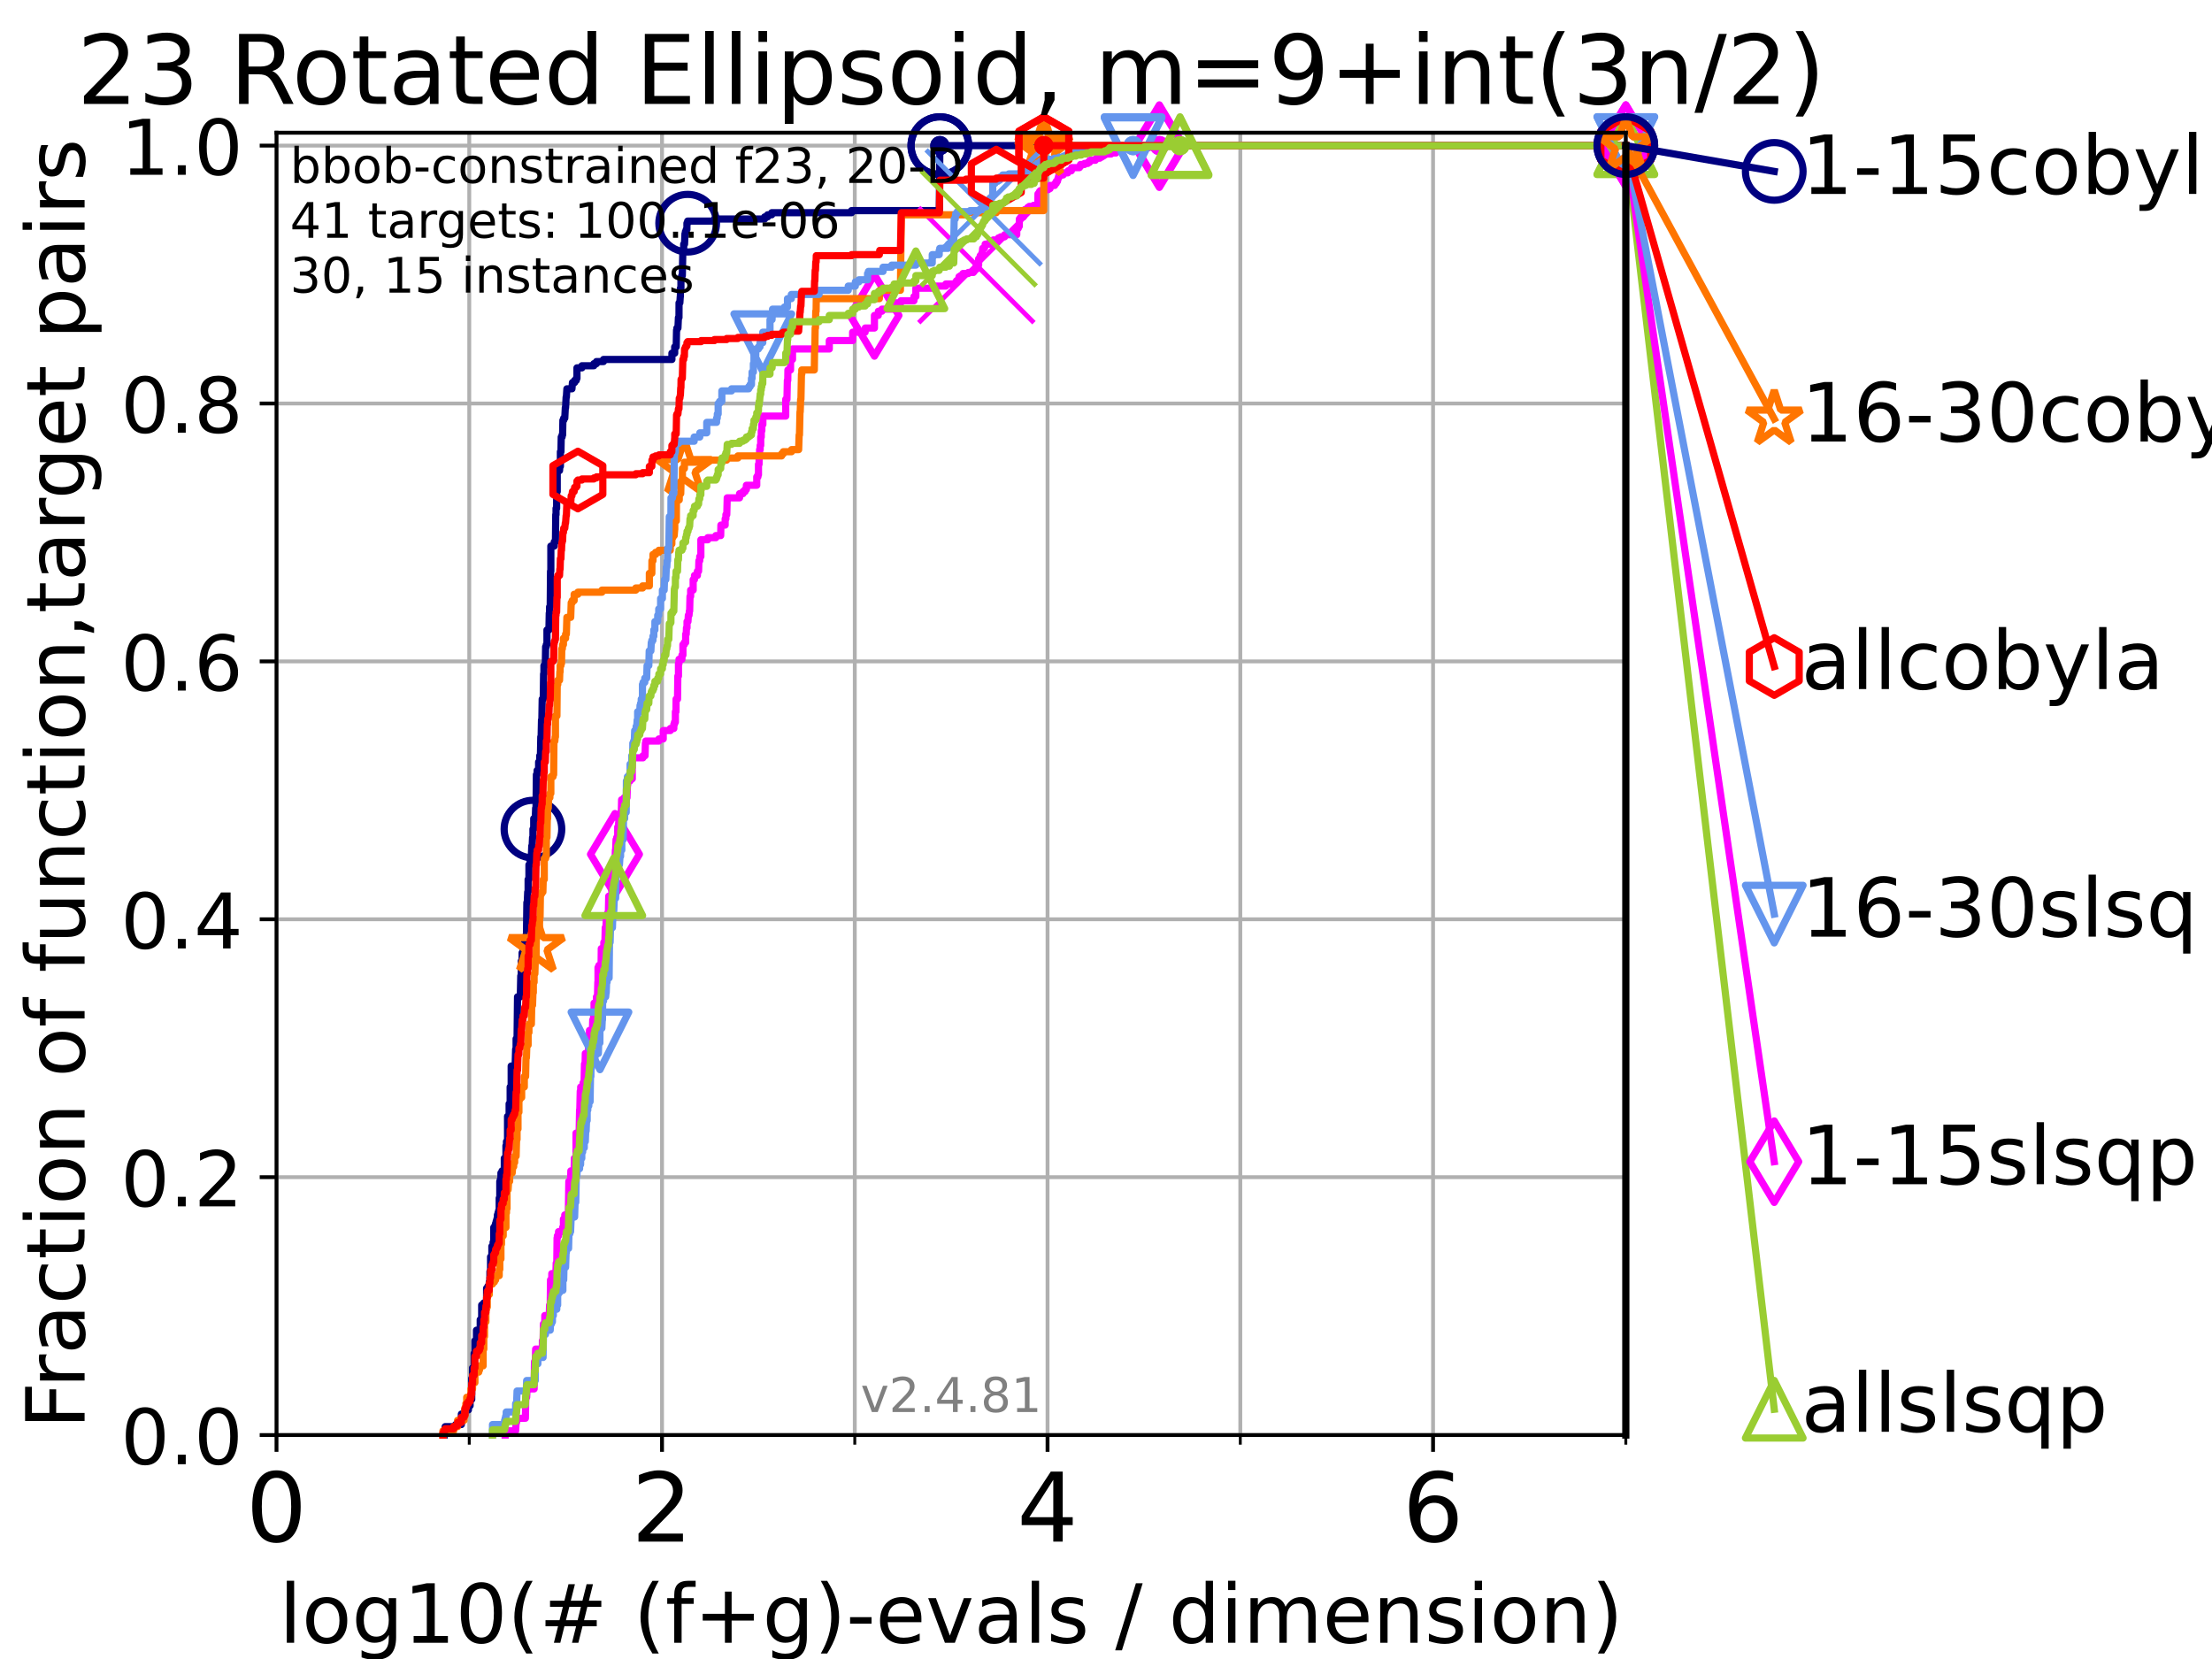 <?xml version="1.0" encoding="utf-8" standalone="no"?>
<!DOCTYPE svg PUBLIC "-//W3C//DTD SVG 1.1//EN"
  "http://www.w3.org/Graphics/SVG/1.1/DTD/svg11.dtd">
<!-- Created with matplotlib (https://matplotlib.org/) -->
<svg height="345.6pt" version="1.1" viewBox="0 0 460.8 345.6" width="460.8pt" xmlns="http://www.w3.org/2000/svg" xmlns:xlink="http://www.w3.org/1999/xlink">
 <defs>
  <style type="text/css">*{stroke-linecap:butt;stroke-linejoin:round;}</style>
 </defs>
 <g id="figure_1">
  <g id="patch_1">
   <path d="M 0 345.6 
L 460.8 345.6 
L 460.8 0 
L 0 0 
z
" style="fill:#ffffff;"/>
  </g>
  <g id="axes_1">
   <g id="patch_2">
    <path d="M 57.6 298.944 
L 338.688 298.944 
L 338.688 27.648 
L 57.6 27.648 
z
" style="fill:#ffffff;"/>
   </g>
   <g id="matplotlib.axis_1">
    <g id="xtick_1">
     <g id="line2d_1">
      <path clip-path="url(#pc872e203fa)" d="M 57.6 298.944 
L 57.6 27.648 
" style="fill:none;stroke:#b0b0b0;stroke-linecap:square;stroke-width:0.8;"/>
     </g>
     <g id="line2d_2">
      <defs>
       <path d="M 0 0 
L 0 3.5 
" id="m4544e84108" style="stroke:#000000;stroke-width:0.8;"/>
      </defs>
      <g>
       <use style="stroke:#000000;stroke-width:0.8;" x="57.6" xlink:href="#m4544e84108" y="298.944"/>
      </g>
     </g>
     <g id="text_1">
      <!-- 0 -->
      <g transform="translate(51.237 321.141)scale(0.2 -0.2)">
       <defs>
        <path d="M 31.781 66.406 
Q 24.172 66.406 20.328 58.906 
Q 16.5 51.422 16.5 36.375 
Q 16.5 21.391 20.328 13.891 
Q 24.172 6.391 31.781 6.391 
Q 39.453 6.391 43.281 13.891 
Q 47.125 21.391 47.125 36.375 
Q 47.125 51.422 43.281 58.906 
Q 39.453 66.406 31.781 66.406 
z
M 31.781 74.219 
Q 44.047 74.219 50.516 64.516 
Q 56.984 54.828 56.984 36.375 
Q 56.984 17.969 50.516 8.266 
Q 44.047 -1.422 31.781 -1.422 
Q 19.531 -1.422 13.062 8.266 
Q 6.594 17.969 6.594 36.375 
Q 6.594 54.828 13.062 64.516 
Q 19.531 74.219 31.781 74.219 
z
" id="DejaVuSans-48"/>
       </defs>
       <use xlink:href="#DejaVuSans-48"/>
      </g>
     </g>
    </g>
    <g id="xtick_2">
     <g id="line2d_3">
      <path clip-path="url(#pc872e203fa)" d="M 137.911 298.944 
L 137.911 27.648 
" style="fill:none;stroke:#b0b0b0;stroke-linecap:square;stroke-width:0.8;"/>
     </g>
     <g id="line2d_4">
      <g>
       <use style="stroke:#000000;stroke-width:0.8;" x="137.911" xlink:href="#m4544e84108" y="298.944"/>
      </g>
     </g>
     <g id="text_2">
      <!-- 2 -->
      <g transform="translate(131.548 321.141)scale(0.2 -0.2)">
       <defs>
        <path d="M 19.188 8.297 
L 53.609 8.297 
L 53.609 0 
L 7.328 0 
L 7.328 8.297 
Q 12.938 14.109 22.625 23.891 
Q 32.328 33.688 34.812 36.531 
Q 39.547 41.844 41.422 45.531 
Q 43.312 49.219 43.312 52.781 
Q 43.312 58.594 39.234 62.25 
Q 35.156 65.922 28.609 65.922 
Q 23.969 65.922 18.812 64.312 
Q 13.672 62.703 7.812 59.422 
L 7.812 69.391 
Q 13.766 71.781 18.938 73 
Q 24.125 74.219 28.422 74.219 
Q 39.75 74.219 46.484 68.547 
Q 53.219 62.891 53.219 53.422 
Q 53.219 48.922 51.531 44.891 
Q 49.859 40.875 45.406 35.406 
Q 44.188 33.984 37.641 27.219 
Q 31.109 20.453 19.188 8.297 
z
" id="DejaVuSans-50"/>
       </defs>
       <use xlink:href="#DejaVuSans-50"/>
      </g>
     </g>
    </g>
    <g id="xtick_3">
     <g id="line2d_5">
      <path clip-path="url(#pc872e203fa)" d="M 218.222 298.944 
L 218.222 27.648 
" style="fill:none;stroke:#b0b0b0;stroke-linecap:square;stroke-width:0.8;"/>
     </g>
     <g id="line2d_6">
      <g>
       <use style="stroke:#000000;stroke-width:0.8;" x="218.222" xlink:href="#m4544e84108" y="298.944"/>
      </g>
     </g>
     <g id="text_3">
      <!-- 4 -->
      <g transform="translate(211.859 321.141)scale(0.2 -0.2)">
       <defs>
        <path d="M 37.797 64.312 
L 12.891 25.391 
L 37.797 25.391 
z
M 35.203 72.906 
L 47.609 72.906 
L 47.609 25.391 
L 58.016 25.391 
L 58.016 17.188 
L 47.609 17.188 
L 47.609 0 
L 37.797 0 
L 37.797 17.188 
L 4.891 17.188 
L 4.891 26.703 
z
" id="DejaVuSans-52"/>
       </defs>
       <use xlink:href="#DejaVuSans-52"/>
      </g>
     </g>
    </g>
    <g id="xtick_4">
     <g id="line2d_7">
      <path clip-path="url(#pc872e203fa)" d="M 298.533 298.944 
L 298.533 27.648 
" style="fill:none;stroke:#b0b0b0;stroke-linecap:square;stroke-width:0.8;"/>
     </g>
     <g id="line2d_8">
      <g>
       <use style="stroke:#000000;stroke-width:0.8;" x="298.533" xlink:href="#m4544e84108" y="298.944"/>
      </g>
     </g>
     <g id="text_4">
      <!-- 6 -->
      <g transform="translate(292.17 321.141)scale(0.2 -0.2)">
       <defs>
        <path d="M 33.016 40.375 
Q 26.375 40.375 22.484 35.828 
Q 18.609 31.297 18.609 23.391 
Q 18.609 15.531 22.484 10.953 
Q 26.375 6.391 33.016 6.391 
Q 39.656 6.391 43.531 10.953 
Q 47.406 15.531 47.406 23.391 
Q 47.406 31.297 43.531 35.828 
Q 39.656 40.375 33.016 40.375 
z
M 52.594 71.297 
L 52.594 62.312 
Q 48.875 64.062 45.094 64.984 
Q 41.312 65.922 37.594 65.922 
Q 27.828 65.922 22.672 59.328 
Q 17.531 52.734 16.797 39.406 
Q 19.672 43.656 24.016 45.922 
Q 28.375 48.188 33.594 48.188 
Q 44.578 48.188 50.953 41.516 
Q 57.328 34.859 57.328 23.391 
Q 57.328 12.156 50.688 5.359 
Q 44.047 -1.422 33.016 -1.422 
Q 20.359 -1.422 13.672 8.266 
Q 6.984 17.969 6.984 36.375 
Q 6.984 53.656 15.188 63.938 
Q 23.391 74.219 37.203 74.219 
Q 40.922 74.219 44.703 73.484 
Q 48.484 72.75 52.594 71.297 
z
" id="DejaVuSans-54"/>
       </defs>
       <use xlink:href="#DejaVuSans-54"/>
      </g>
     </g>
    </g>
    <g id="xtick_5">
     <g id="line2d_9">
      <path clip-path="url(#pc872e203fa)" d="M 97.755 298.944 
L 97.755 27.648 
" style="fill:none;stroke:#b0b0b0;stroke-linecap:square;stroke-width:0.8;"/>
     </g>
     <g id="line2d_10">
      <defs>
       <path d="M 0 0 
L 0 2 
" id="m0bc4b90a05" style="stroke:#000000;stroke-width:0.6;"/>
      </defs>
      <g>
       <use style="stroke:#000000;stroke-width:0.6;" x="97.755" xlink:href="#m0bc4b90a05" y="298.944"/>
      </g>
     </g>
    </g>
    <g id="xtick_6">
     <g id="line2d_11">
      <path clip-path="url(#pc872e203fa)" d="M 178.066 298.944 
L 178.066 27.648 
" style="fill:none;stroke:#b0b0b0;stroke-linecap:square;stroke-width:0.8;"/>
     </g>
     <g id="line2d_12">
      <g>
       <use style="stroke:#000000;stroke-width:0.6;" x="178.066" xlink:href="#m0bc4b90a05" y="298.944"/>
      </g>
     </g>
    </g>
    <g id="xtick_7">
     <g id="line2d_13">
      <path clip-path="url(#pc872e203fa)" d="M 258.377 298.944 
L 258.377 27.648 
" style="fill:none;stroke:#b0b0b0;stroke-linecap:square;stroke-width:0.8;"/>
     </g>
     <g id="line2d_14">
      <g>
       <use style="stroke:#000000;stroke-width:0.6;" x="258.377" xlink:href="#m0bc4b90a05" y="298.944"/>
      </g>
     </g>
    </g>
    <g id="xtick_8">
     <g id="line2d_15">
      <path clip-path="url(#pc872e203fa)" d="M 338.688 298.944 
L 338.688 27.648 
" style="fill:none;stroke:#b0b0b0;stroke-linecap:square;stroke-width:0.8;"/>
     </g>
     <g id="line2d_16">
      <g>
       <use style="stroke:#000000;stroke-width:0.6;" x="338.688" xlink:href="#m0bc4b90a05" y="298.944"/>
      </g>
     </g>
    </g>
    <g id="text_5">
     <!-- log10(# (f+g)-evals / dimension) -->
     <g transform="translate(58.145 342.218)scale(0.17 -0.17)">
      <defs>
       <path d="M 9.422 75.984 
L 18.406 75.984 
L 18.406 0 
L 9.422 0 
z
" id="DejaVuSans-108"/>
       <path d="M 30.609 48.391 
Q 23.391 48.391 19.188 42.75 
Q 14.984 37.109 14.984 27.297 
Q 14.984 17.484 19.156 11.844 
Q 23.344 6.203 30.609 6.203 
Q 37.797 6.203 41.984 11.859 
Q 46.188 17.531 46.188 27.297 
Q 46.188 37.016 41.984 42.703 
Q 37.797 48.391 30.609 48.391 
z
M 30.609 56 
Q 42.328 56 49.016 48.375 
Q 55.719 40.766 55.719 27.297 
Q 55.719 13.875 49.016 6.219 
Q 42.328 -1.422 30.609 -1.422 
Q 18.844 -1.422 12.172 6.219 
Q 5.516 13.875 5.516 27.297 
Q 5.516 40.766 12.172 48.375 
Q 18.844 56 30.609 56 
z
" id="DejaVuSans-111"/>
       <path d="M 45.406 27.984 
Q 45.406 37.75 41.375 43.109 
Q 37.359 48.484 30.078 48.484 
Q 22.859 48.484 18.828 43.109 
Q 14.797 37.75 14.797 27.984 
Q 14.797 18.266 18.828 12.891 
Q 22.859 7.516 30.078 7.516 
Q 37.359 7.516 41.375 12.891 
Q 45.406 18.266 45.406 27.984 
z
M 54.391 6.781 
Q 54.391 -7.172 48.188 -13.984 
Q 42 -20.797 29.203 -20.797 
Q 24.469 -20.797 20.266 -20.094 
Q 16.062 -19.391 12.109 -17.922 
L 12.109 -9.188 
Q 16.062 -11.328 19.922 -12.344 
Q 23.781 -13.375 27.781 -13.375 
Q 36.625 -13.375 41.016 -8.766 
Q 45.406 -4.156 45.406 5.172 
L 45.406 9.625 
Q 42.625 4.781 38.281 2.391 
Q 33.938 0 27.875 0 
Q 17.828 0 11.672 7.656 
Q 5.516 15.328 5.516 27.984 
Q 5.516 40.672 11.672 48.328 
Q 17.828 56 27.875 56 
Q 33.938 56 38.281 53.609 
Q 42.625 51.219 45.406 46.391 
L 45.406 54.688 
L 54.391 54.688 
z
" id="DejaVuSans-103"/>
       <path d="M 12.406 8.297 
L 28.516 8.297 
L 28.516 63.922 
L 10.984 60.406 
L 10.984 69.391 
L 28.422 72.906 
L 38.281 72.906 
L 38.281 8.297 
L 54.391 8.297 
L 54.391 0 
L 12.406 0 
z
" id="DejaVuSans-49"/>
       <path d="M 31 75.875 
Q 24.469 64.656 21.281 53.656 
Q 18.109 42.672 18.109 31.391 
Q 18.109 20.125 21.312 9.062 
Q 24.516 -2 31 -13.188 
L 23.188 -13.188 
Q 15.875 -1.703 12.234 9.375 
Q 8.594 20.453 8.594 31.391 
Q 8.594 42.281 12.203 53.312 
Q 15.828 64.359 23.188 75.875 
z
" id="DejaVuSans-40"/>
       <path d="M 51.125 44 
L 36.922 44 
L 32.812 27.688 
L 47.125 27.688 
z
M 43.797 71.781 
L 38.719 51.516 
L 52.984 51.516 
L 58.109 71.781 
L 65.922 71.781 
L 60.891 51.516 
L 76.125 51.516 
L 76.125 44 
L 58.984 44 
L 54.984 27.688 
L 70.516 27.688 
L 70.516 20.219 
L 53.078 20.219 
L 48 0 
L 40.188 0 
L 45.219 20.219 
L 30.906 20.219 
L 25.875 0 
L 18.016 0 
L 23.094 20.219 
L 7.719 20.219 
L 7.719 27.688 
L 24.906 27.688 
L 29 44 
L 13.281 44 
L 13.281 51.516 
L 30.906 51.516 
L 35.891 71.781 
z
" id="DejaVuSans-35"/>
       <path id="DejaVuSans-32"/>
       <path d="M 37.109 75.984 
L 37.109 68.5 
L 28.516 68.5 
Q 23.688 68.5 21.797 66.547 
Q 19.922 64.594 19.922 59.516 
L 19.922 54.688 
L 34.719 54.688 
L 34.719 47.703 
L 19.922 47.703 
L 19.922 0 
L 10.891 0 
L 10.891 47.703 
L 2.297 47.703 
L 2.297 54.688 
L 10.891 54.688 
L 10.891 58.5 
Q 10.891 67.625 15.141 71.797 
Q 19.391 75.984 28.609 75.984 
z
" id="DejaVuSans-102"/>
       <path d="M 46 62.703 
L 46 35.5 
L 73.188 35.5 
L 73.188 27.203 
L 46 27.203 
L 46 0 
L 37.797 0 
L 37.797 27.203 
L 10.594 27.203 
L 10.594 35.5 
L 37.797 35.5 
L 37.797 62.703 
z
" id="DejaVuSans-43"/>
       <path d="M 8.016 75.875 
L 15.828 75.875 
Q 23.141 64.359 26.781 53.312 
Q 30.422 42.281 30.422 31.391 
Q 30.422 20.453 26.781 9.375 
Q 23.141 -1.703 15.828 -13.188 
L 8.016 -13.188 
Q 14.5 -2 17.703 9.062 
Q 20.906 20.125 20.906 31.391 
Q 20.906 42.672 17.703 53.656 
Q 14.5 64.656 8.016 75.875 
z
" id="DejaVuSans-41"/>
       <path d="M 4.891 31.391 
L 31.203 31.391 
L 31.203 23.391 
L 4.891 23.391 
z
" id="DejaVuSans-45"/>
       <path d="M 56.203 29.594 
L 56.203 25.203 
L 14.891 25.203 
Q 15.484 15.922 20.484 11.062 
Q 25.484 6.203 34.422 6.203 
Q 39.594 6.203 44.453 7.469 
Q 49.312 8.734 54.109 11.281 
L 54.109 2.781 
Q 49.266 0.734 44.188 -0.344 
Q 39.109 -1.422 33.891 -1.422 
Q 20.797 -1.422 13.156 6.188 
Q 5.516 13.812 5.516 26.812 
Q 5.516 40.234 12.766 48.109 
Q 20.016 56 32.328 56 
Q 43.359 56 49.781 48.891 
Q 56.203 41.797 56.203 29.594 
z
M 47.219 32.234 
Q 47.125 39.594 43.094 43.984 
Q 39.062 48.391 32.422 48.391 
Q 24.906 48.391 20.391 44.141 
Q 15.875 39.891 15.188 32.172 
z
" id="DejaVuSans-101"/>
       <path d="M 2.984 54.688 
L 12.5 54.688 
L 29.594 8.797 
L 46.688 54.688 
L 56.203 54.688 
L 35.688 0 
L 23.484 0 
z
" id="DejaVuSans-118"/>
       <path d="M 34.281 27.484 
Q 23.391 27.484 19.188 25 
Q 14.984 22.516 14.984 16.5 
Q 14.984 11.719 18.141 8.906 
Q 21.297 6.109 26.703 6.109 
Q 34.188 6.109 38.703 11.406 
Q 43.219 16.703 43.219 25.484 
L 43.219 27.484 
z
M 52.203 31.203 
L 52.203 0 
L 43.219 0 
L 43.219 8.297 
Q 40.141 3.328 35.547 0.953 
Q 30.953 -1.422 24.312 -1.422 
Q 15.922 -1.422 10.953 3.297 
Q 6 8.016 6 15.922 
Q 6 25.141 12.172 29.828 
Q 18.359 34.516 30.609 34.516 
L 43.219 34.516 
L 43.219 35.406 
Q 43.219 41.609 39.141 45 
Q 35.062 48.391 27.688 48.391 
Q 23 48.391 18.547 47.266 
Q 14.109 46.141 10.016 43.891 
L 10.016 52.203 
Q 14.938 54.109 19.578 55.047 
Q 24.219 56 28.609 56 
Q 40.484 56 46.344 49.844 
Q 52.203 43.703 52.203 31.203 
z
" id="DejaVuSans-97"/>
       <path d="M 44.281 53.078 
L 44.281 44.578 
Q 40.484 46.531 36.375 47.5 
Q 32.281 48.484 27.875 48.484 
Q 21.188 48.484 17.844 46.438 
Q 14.5 44.391 14.5 40.281 
Q 14.5 37.156 16.891 35.375 
Q 19.281 33.594 26.516 31.984 
L 29.594 31.297 
Q 39.156 29.25 43.188 25.516 
Q 47.219 21.781 47.219 15.094 
Q 47.219 7.469 41.188 3.016 
Q 35.156 -1.422 24.609 -1.422 
Q 20.219 -1.422 15.453 -0.562 
Q 10.688 0.297 5.422 2 
L 5.422 11.281 
Q 10.406 8.688 15.234 7.391 
Q 20.062 6.109 24.812 6.109 
Q 31.156 6.109 34.562 8.281 
Q 37.984 10.453 37.984 14.406 
Q 37.984 18.062 35.516 20.016 
Q 33.062 21.969 24.703 23.781 
L 21.578 24.516 
Q 13.234 26.266 9.516 29.906 
Q 5.812 33.547 5.812 39.891 
Q 5.812 47.609 11.281 51.797 
Q 16.75 56 26.812 56 
Q 31.781 56 36.172 55.266 
Q 40.578 54.547 44.281 53.078 
z
" id="DejaVuSans-115"/>
       <path d="M 25.391 72.906 
L 33.688 72.906 
L 8.297 -9.281 
L 0 -9.281 
z
" id="DejaVuSans-47"/>
       <path d="M 45.406 46.391 
L 45.406 75.984 
L 54.391 75.984 
L 54.391 0 
L 45.406 0 
L 45.406 8.203 
Q 42.578 3.328 38.25 0.953 
Q 33.938 -1.422 27.875 -1.422 
Q 17.969 -1.422 11.734 6.484 
Q 5.516 14.406 5.516 27.297 
Q 5.516 40.188 11.734 48.094 
Q 17.969 56 27.875 56 
Q 33.938 56 38.25 53.625 
Q 42.578 51.266 45.406 46.391 
z
M 14.797 27.297 
Q 14.797 17.391 18.875 11.75 
Q 22.953 6.109 30.078 6.109 
Q 37.203 6.109 41.297 11.75 
Q 45.406 17.391 45.406 27.297 
Q 45.406 37.203 41.297 42.844 
Q 37.203 48.484 30.078 48.484 
Q 22.953 48.484 18.875 42.844 
Q 14.797 37.203 14.797 27.297 
z
" id="DejaVuSans-100"/>
       <path d="M 9.422 54.688 
L 18.406 54.688 
L 18.406 0 
L 9.422 0 
z
M 9.422 75.984 
L 18.406 75.984 
L 18.406 64.594 
L 9.422 64.594 
z
" id="DejaVuSans-105"/>
       <path d="M 52 44.188 
Q 55.375 50.25 60.062 53.125 
Q 64.75 56 71.094 56 
Q 79.641 56 84.281 50.016 
Q 88.922 44.047 88.922 33.016 
L 88.922 0 
L 79.891 0 
L 79.891 32.719 
Q 79.891 40.578 77.094 44.375 
Q 74.312 48.188 68.609 48.188 
Q 61.625 48.188 57.562 43.547 
Q 53.516 38.922 53.516 30.906 
L 53.516 0 
L 44.484 0 
L 44.484 32.719 
Q 44.484 40.625 41.703 44.406 
Q 38.922 48.188 33.109 48.188 
Q 26.219 48.188 22.156 43.531 
Q 18.109 38.875 18.109 30.906 
L 18.109 0 
L 9.078 0 
L 9.078 54.688 
L 18.109 54.688 
L 18.109 46.188 
Q 21.188 51.219 25.484 53.609 
Q 29.781 56 35.688 56 
Q 41.656 56 45.828 52.969 
Q 50 49.953 52 44.188 
z
" id="DejaVuSans-109"/>
       <path d="M 54.891 33.016 
L 54.891 0 
L 45.906 0 
L 45.906 32.719 
Q 45.906 40.484 42.875 44.328 
Q 39.844 48.188 33.797 48.188 
Q 26.516 48.188 22.312 43.547 
Q 18.109 38.922 18.109 30.906 
L 18.109 0 
L 9.078 0 
L 9.078 54.688 
L 18.109 54.688 
L 18.109 46.188 
Q 21.344 51.125 25.703 53.562 
Q 30.078 56 35.797 56 
Q 45.219 56 50.047 50.172 
Q 54.891 44.344 54.891 33.016 
z
" id="DejaVuSans-110"/>
      </defs>
      <use xlink:href="#DejaVuSans-108"/>
      <use x="27.783" xlink:href="#DejaVuSans-111"/>
      <use x="88.965" xlink:href="#DejaVuSans-103"/>
      <use x="152.441" xlink:href="#DejaVuSans-49"/>
      <use x="216.064" xlink:href="#DejaVuSans-48"/>
      <use x="279.688" xlink:href="#DejaVuSans-40"/>
      <use x="318.701" xlink:href="#DejaVuSans-35"/>
      <use x="402.49" xlink:href="#DejaVuSans-32"/>
      <use x="434.277" xlink:href="#DejaVuSans-40"/>
      <use x="473.291" xlink:href="#DejaVuSans-102"/>
      <use x="508.496" xlink:href="#DejaVuSans-43"/>
      <use x="592.285" xlink:href="#DejaVuSans-103"/>
      <use x="655.762" xlink:href="#DejaVuSans-41"/>
      <use x="694.775" xlink:href="#DejaVuSans-45"/>
      <use x="730.859" xlink:href="#DejaVuSans-101"/>
      <use x="792.383" xlink:href="#DejaVuSans-118"/>
      <use x="851.562" xlink:href="#DejaVuSans-97"/>
      <use x="912.842" xlink:href="#DejaVuSans-108"/>
      <use x="940.625" xlink:href="#DejaVuSans-115"/>
      <use x="992.725" xlink:href="#DejaVuSans-32"/>
      <use x="1024.512" xlink:href="#DejaVuSans-47"/>
      <use x="1058.203" xlink:href="#DejaVuSans-32"/>
      <use x="1089.99" xlink:href="#DejaVuSans-100"/>
      <use x="1153.467" xlink:href="#DejaVuSans-105"/>
      <use x="1181.25" xlink:href="#DejaVuSans-109"/>
      <use x="1278.662" xlink:href="#DejaVuSans-101"/>
      <use x="1340.186" xlink:href="#DejaVuSans-110"/>
      <use x="1403.564" xlink:href="#DejaVuSans-115"/>
      <use x="1455.664" xlink:href="#DejaVuSans-105"/>
      <use x="1483.447" xlink:href="#DejaVuSans-111"/>
      <use x="1544.629" xlink:href="#DejaVuSans-110"/>
      <use x="1608.008" xlink:href="#DejaVuSans-41"/>
     </g>
    </g>
   </g>
   <g id="matplotlib.axis_2">
    <g id="ytick_1">
     <g id="line2d_17">
      <path clip-path="url(#pc872e203fa)" d="M 57.6 298.944 
L 338.688 298.944 
" style="fill:none;stroke:#b0b0b0;stroke-linecap:square;stroke-width:0.8;"/>
     </g>
     <g id="line2d_18">
      <defs>
       <path d="M 0 0 
L -3.5 0 
" id="mf3460b6b0e" style="stroke:#000000;stroke-width:0.8;"/>
      </defs>
      <g>
       <use style="stroke:#000000;stroke-width:0.8;" x="57.6" xlink:href="#mf3460b6b0e" y="298.944"/>
      </g>
     </g>
     <g id="text_6">
      <!-- 0.0 -->
      <g transform="translate(25.155 305.023)scale(0.16 -0.16)">
       <defs>
        <path d="M 10.688 12.406 
L 21 12.406 
L 21 0 
L 10.688 0 
z
" id="DejaVuSans-46"/>
       </defs>
       <use xlink:href="#DejaVuSans-48"/>
       <use x="63.623" xlink:href="#DejaVuSans-46"/>
       <use x="95.41" xlink:href="#DejaVuSans-48"/>
      </g>
     </g>
    </g>
    <g id="ytick_2">
     <g id="line2d_19">
      <path clip-path="url(#pc872e203fa)" d="M 57.6 245.222 
L 338.688 245.222 
" style="fill:none;stroke:#b0b0b0;stroke-linecap:square;stroke-width:0.8;"/>
     </g>
     <g id="line2d_20">
      <g>
       <use style="stroke:#000000;stroke-width:0.8;" x="57.6" xlink:href="#mf3460b6b0e" y="245.222"/>
      </g>
     </g>
     <g id="text_7">
      <!-- 0.2 -->
      <g transform="translate(25.155 251.301)scale(0.16 -0.16)">
       <use xlink:href="#DejaVuSans-48"/>
       <use x="63.623" xlink:href="#DejaVuSans-46"/>
       <use x="95.41" xlink:href="#DejaVuSans-50"/>
      </g>
     </g>
    </g>
    <g id="ytick_3">
     <g id="line2d_21">
      <path clip-path="url(#pc872e203fa)" d="M 57.6 191.5 
L 338.688 191.5 
" style="fill:none;stroke:#b0b0b0;stroke-linecap:square;stroke-width:0.8;"/>
     </g>
     <g id="line2d_22">
      <g>
       <use style="stroke:#000000;stroke-width:0.8;" x="57.6" xlink:href="#mf3460b6b0e" y="191.5"/>
      </g>
     </g>
     <g id="text_8">
      <!-- 0.4 -->
      <g transform="translate(25.155 197.579)scale(0.16 -0.16)">
       <use xlink:href="#DejaVuSans-48"/>
       <use x="63.623" xlink:href="#DejaVuSans-46"/>
       <use x="95.41" xlink:href="#DejaVuSans-52"/>
      </g>
     </g>
    </g>
    <g id="ytick_4">
     <g id="line2d_23">
      <path clip-path="url(#pc872e203fa)" d="M 57.6 137.778 
L 338.688 137.778 
" style="fill:none;stroke:#b0b0b0;stroke-linecap:square;stroke-width:0.8;"/>
     </g>
     <g id="line2d_24">
      <g>
       <use style="stroke:#000000;stroke-width:0.8;" x="57.6" xlink:href="#mf3460b6b0e" y="137.778"/>
      </g>
     </g>
     <g id="text_9">
      <!-- 0.6 -->
      <g transform="translate(25.155 143.857)scale(0.16 -0.16)">
       <use xlink:href="#DejaVuSans-48"/>
       <use x="63.623" xlink:href="#DejaVuSans-46"/>
       <use x="95.41" xlink:href="#DejaVuSans-54"/>
      </g>
     </g>
    </g>
    <g id="ytick_5">
     <g id="line2d_25">
      <path clip-path="url(#pc872e203fa)" d="M 57.6 84.056 
L 338.688 84.056 
" style="fill:none;stroke:#b0b0b0;stroke-linecap:square;stroke-width:0.8;"/>
     </g>
     <g id="line2d_26">
      <g>
       <use style="stroke:#000000;stroke-width:0.8;" x="57.6" xlink:href="#mf3460b6b0e" y="84.056"/>
      </g>
     </g>
     <g id="text_10">
      <!-- 0.8 -->
      <g transform="translate(25.155 90.135)scale(0.16 -0.16)">
       <defs>
        <path d="M 31.781 34.625 
Q 24.75 34.625 20.719 30.859 
Q 16.703 27.094 16.703 20.516 
Q 16.703 13.922 20.719 10.156 
Q 24.75 6.391 31.781 6.391 
Q 38.812 6.391 42.859 10.172 
Q 46.922 13.969 46.922 20.516 
Q 46.922 27.094 42.891 30.859 
Q 38.875 34.625 31.781 34.625 
z
M 21.922 38.812 
Q 15.578 40.375 12.031 44.719 
Q 8.5 49.078 8.5 55.328 
Q 8.5 64.062 14.719 69.141 
Q 20.953 74.219 31.781 74.219 
Q 42.672 74.219 48.875 69.141 
Q 55.078 64.062 55.078 55.328 
Q 55.078 49.078 51.531 44.719 
Q 48 40.375 41.703 38.812 
Q 48.828 37.156 52.797 32.312 
Q 56.781 27.484 56.781 20.516 
Q 56.781 9.906 50.312 4.234 
Q 43.844 -1.422 31.781 -1.422 
Q 19.734 -1.422 13.25 4.234 
Q 6.781 9.906 6.781 20.516 
Q 6.781 27.484 10.781 32.312 
Q 14.797 37.156 21.922 38.812 
z
M 18.312 54.391 
Q 18.312 48.734 21.844 45.562 
Q 25.391 42.391 31.781 42.391 
Q 38.141 42.391 41.719 45.562 
Q 45.312 48.734 45.312 54.391 
Q 45.312 60.062 41.719 63.234 
Q 38.141 66.406 31.781 66.406 
Q 25.391 66.406 21.844 63.234 
Q 18.312 60.062 18.312 54.391 
z
" id="DejaVuSans-56"/>
       </defs>
       <use xlink:href="#DejaVuSans-48"/>
       <use x="63.623" xlink:href="#DejaVuSans-46"/>
       <use x="95.41" xlink:href="#DejaVuSans-56"/>
      </g>
     </g>
    </g>
    <g id="ytick_6">
     <g id="line2d_27">
      <path clip-path="url(#pc872e203fa)" d="M 57.6 30.334 
L 338.688 30.334 
" style="fill:none;stroke:#b0b0b0;stroke-linecap:square;stroke-width:0.8;"/>
     </g>
     <g id="line2d_28">
      <g>
       <use style="stroke:#000000;stroke-width:0.8;" x="57.6" xlink:href="#mf3460b6b0e" y="30.334"/>
      </g>
     </g>
     <g id="text_11">
      <!-- 1.0 -->
      <g transform="translate(25.155 36.413)scale(0.16 -0.16)">
       <use xlink:href="#DejaVuSans-49"/>
       <use x="63.623" xlink:href="#DejaVuSans-46"/>
       <use x="95.41" xlink:href="#DejaVuSans-48"/>
      </g>
     </g>
    </g>
    <g id="text_12">
     <!-- Fraction of function,target pairs -->
     <g transform="translate(17.62 297.681)rotate(-90)scale(0.17 -0.17)">
      <defs>
       <path d="M 9.812 72.906 
L 51.703 72.906 
L 51.703 64.594 
L 19.672 64.594 
L 19.672 43.109 
L 48.578 43.109 
L 48.578 34.812 
L 19.672 34.812 
L 19.672 0 
L 9.812 0 
z
" id="DejaVuSans-70"/>
       <path d="M 41.109 46.297 
Q 39.594 47.172 37.812 47.578 
Q 36.031 48 33.891 48 
Q 26.266 48 22.188 43.047 
Q 18.109 38.094 18.109 28.812 
L 18.109 0 
L 9.078 0 
L 9.078 54.688 
L 18.109 54.688 
L 18.109 46.188 
Q 20.953 51.172 25.484 53.578 
Q 30.031 56 36.531 56 
Q 37.453 56 38.578 55.875 
Q 39.703 55.766 41.062 55.516 
z
" id="DejaVuSans-114"/>
       <path d="M 48.781 52.594 
L 48.781 44.188 
Q 44.969 46.297 41.141 47.344 
Q 37.312 48.391 33.406 48.391 
Q 24.656 48.391 19.812 42.844 
Q 14.984 37.312 14.984 27.297 
Q 14.984 17.281 19.812 11.734 
Q 24.656 6.203 33.406 6.203 
Q 37.312 6.203 41.141 7.25 
Q 44.969 8.297 48.781 10.406 
L 48.781 2.094 
Q 45.016 0.344 40.984 -0.531 
Q 36.969 -1.422 32.422 -1.422 
Q 20.062 -1.422 12.781 6.344 
Q 5.516 14.109 5.516 27.297 
Q 5.516 40.672 12.859 48.328 
Q 20.219 56 33.016 56 
Q 37.156 56 41.109 55.141 
Q 45.062 54.297 48.781 52.594 
z
" id="DejaVuSans-99"/>
       <path d="M 18.312 70.219 
L 18.312 54.688 
L 36.812 54.688 
L 36.812 47.703 
L 18.312 47.703 
L 18.312 18.016 
Q 18.312 11.328 20.141 9.422 
Q 21.969 7.516 27.594 7.516 
L 36.812 7.516 
L 36.812 0 
L 27.594 0 
Q 17.188 0 13.234 3.875 
Q 9.281 7.766 9.281 18.016 
L 9.281 47.703 
L 2.688 47.703 
L 2.688 54.688 
L 9.281 54.688 
L 9.281 70.219 
z
" id="DejaVuSans-116"/>
       <path d="M 8.5 21.578 
L 8.5 54.688 
L 17.484 54.688 
L 17.484 21.922 
Q 17.484 14.156 20.5 10.266 
Q 23.531 6.391 29.594 6.391 
Q 36.859 6.391 41.078 11.031 
Q 45.312 15.672 45.312 23.688 
L 45.312 54.688 
L 54.297 54.688 
L 54.297 0 
L 45.312 0 
L 45.312 8.406 
Q 42.047 3.422 37.719 1 
Q 33.406 -1.422 27.688 -1.422 
Q 18.266 -1.422 13.375 4.438 
Q 8.5 10.297 8.5 21.578 
z
M 31.109 56 
z
" id="DejaVuSans-117"/>
       <path d="M 11.719 12.406 
L 22.016 12.406 
L 22.016 4 
L 14.016 -11.625 
L 7.719 -11.625 
L 11.719 4 
z
" id="DejaVuSans-44"/>
       <path d="M 18.109 8.203 
L 18.109 -20.797 
L 9.078 -20.797 
L 9.078 54.688 
L 18.109 54.688 
L 18.109 46.391 
Q 20.953 51.266 25.266 53.625 
Q 29.594 56 35.594 56 
Q 45.562 56 51.781 48.094 
Q 58.016 40.188 58.016 27.297 
Q 58.016 14.406 51.781 6.484 
Q 45.562 -1.422 35.594 -1.422 
Q 29.594 -1.422 25.266 0.953 
Q 20.953 3.328 18.109 8.203 
z
M 48.688 27.297 
Q 48.688 37.203 44.609 42.844 
Q 40.531 48.484 33.406 48.484 
Q 26.266 48.484 22.188 42.844 
Q 18.109 37.203 18.109 27.297 
Q 18.109 17.391 22.188 11.75 
Q 26.266 6.109 33.406 6.109 
Q 40.531 6.109 44.609 11.75 
Q 48.688 17.391 48.688 27.297 
z
" id="DejaVuSans-112"/>
      </defs>
      <use xlink:href="#DejaVuSans-70"/>
      <use x="50.27" xlink:href="#DejaVuSans-114"/>
      <use x="91.383" xlink:href="#DejaVuSans-97"/>
      <use x="152.662" xlink:href="#DejaVuSans-99"/>
      <use x="207.643" xlink:href="#DejaVuSans-116"/>
      <use x="246.852" xlink:href="#DejaVuSans-105"/>
      <use x="274.635" xlink:href="#DejaVuSans-111"/>
      <use x="335.816" xlink:href="#DejaVuSans-110"/>
      <use x="399.195" xlink:href="#DejaVuSans-32"/>
      <use x="430.982" xlink:href="#DejaVuSans-111"/>
      <use x="492.164" xlink:href="#DejaVuSans-102"/>
      <use x="527.369" xlink:href="#DejaVuSans-32"/>
      <use x="559.156" xlink:href="#DejaVuSans-102"/>
      <use x="594.361" xlink:href="#DejaVuSans-117"/>
      <use x="657.74" xlink:href="#DejaVuSans-110"/>
      <use x="721.119" xlink:href="#DejaVuSans-99"/>
      <use x="776.1" xlink:href="#DejaVuSans-116"/>
      <use x="815.309" xlink:href="#DejaVuSans-105"/>
      <use x="843.092" xlink:href="#DejaVuSans-111"/>
      <use x="904.273" xlink:href="#DejaVuSans-110"/>
      <use x="967.652" xlink:href="#DejaVuSans-44"/>
      <use x="999.439" xlink:href="#DejaVuSans-116"/>
      <use x="1038.648" xlink:href="#DejaVuSans-97"/>
      <use x="1099.928" xlink:href="#DejaVuSans-114"/>
      <use x="1139.291" xlink:href="#DejaVuSans-103"/>
      <use x="1202.768" xlink:href="#DejaVuSans-101"/>
      <use x="1264.291" xlink:href="#DejaVuSans-116"/>
      <use x="1303.5" xlink:href="#DejaVuSans-32"/>
      <use x="1335.287" xlink:href="#DejaVuSans-112"/>
      <use x="1398.764" xlink:href="#DejaVuSans-97"/>
      <use x="1460.043" xlink:href="#DejaVuSans-105"/>
      <use x="1487.826" xlink:href="#DejaVuSans-114"/>
      <use x="1528.939" xlink:href="#DejaVuSans-115"/>
     </g>
    </g>
   </g>
   <g id="line2d_29">
    <defs>
     <path d="M 0 1.5 
C 0.398 1.5 0.779 1.342 1.061 1.061 
C 1.342 0.779 1.5 0.398 1.5 0 
C 1.5 -0.398 1.342 -0.779 1.061 -1.061 
C 0.779 -1.342 0.398 -1.5 0 -1.5 
C -0.398 -1.5 -0.779 -1.342 -1.061 -1.061 
C -1.342 -0.779 -1.5 -0.398 -1.5 0 
C -1.5 0.398 -1.342 0.779 -1.061 1.061 
C -0.779 1.342 -0.398 1.5 0 1.5 
z
" id="mc56d1f6c11" style="stroke:#000080;"/>
    </defs>
    <g>
     <use style="fill:#000080;stroke:#000080;" x="195.787" xlink:href="#mc56d1f6c11" y="30.334"/>
     <use style="fill:#000080;stroke:#000080;" x="195.787" xlink:href="#mc56d1f6c11" y="30.334"/>
    </g>
   </g>
   <g id="line2d_30">
    <path d="M 92.504 298.944 
L 92.504 298.07 
L 92.738 298.07 
L 92.738 297.197 
L 94.921 297.197 
L 94.921 296.76 
L 96.111 296.76 
L 96.111 294.576 
L 96.861 294.576 
L 96.861 293.703 
L 97.58 293.703 
L 97.58 292.829 
L 97.929 292.829 
L 97.929 291.519 
L 98.271 291.519 
L 98.271 287.151 
L 98.439 287.151 
L 98.439 284.968 
L 98.772 284.968 
L 98.772 281.91 
L 98.935 281.91 
L 98.935 279.29 
L 99.258 279.29 
L 99.258 277.106 
L 100.04 277.106 
L 100.04 274.922 
L 100.344 274.922 
L 100.344 271.865 
L 100.789 271.865 
L 100.789 271.428 
L 101.366 271.428 
L 101.366 268.371 
L 101.647 268.371 
L 101.647 267.934 
L 101.924 267.934 
L 101.924 267.06 
L 102.06 267.06 
L 102.06 264.876 
L 102.196 264.876 
L 102.196 261.819 
L 102.465 261.819 
L 102.465 259.635 
L 102.729 259.635 
L 102.729 258.762 
L 102.859 258.762 
L 102.859 255.704 
L 103.118 255.704 
L 103.118 255.268 
L 103.246 255.268 
L 103.246 254.831 
L 103.372 254.831 
L 103.372 254.394 
L 103.498 254.394 
L 103.498 253.957 
L 103.623 253.957 
L 103.623 253.084 
L 103.747 253.084 
L 103.747 252.647 
L 103.871 252.647 
L 103.871 252.21 
L 103.993 252.21 
L 103.993 249.59 
L 104.115 249.59 
L 104.115 246.096 
L 104.235 246.096 
L 104.235 245.659 
L 104.355 245.659 
L 104.355 244.348 
L 104.592 244.348 
L 104.592 243.912 
L 105.057 243.912 
L 105.057 241.291 
L 105.398 241.291 
L 105.398 238.671 
L 105.51 238.671 
L 105.51 237.797 
L 105.733 237.797 
L 105.733 232.556 
L 106.061 232.556 
L 106.061 229.935 
L 106.276 229.935 
L 106.276 226.441 
L 106.489 226.441 
L 106.489 222.074 
L 107.314 222.074 
L 107.415 218.579 
L 107.515 218.579 
L 107.515 216.396 
L 107.713 216.396 
L 107.811 207.66 
L 108.389 207.66 
L 108.484 203.293 
L 108.578 203.293 
L 108.578 200.235 
L 108.764 200.235 
L 108.764 198.488 
L 108.949 198.488 
L 108.949 196.741 
L 109.312 196.741 
L 109.312 195.431 
L 109.491 195.431 
L 109.491 194.994 
L 109.668 194.994 
L 109.756 188.006 
L 109.843 188.006 
L 109.93 185.822 
L 110.017 185.822 
L 110.017 183.202 
L 110.189 183.202 
L 110.189 180.144 
L 110.443 180.144 
L 110.443 178.397 
L 110.694 178.397 
L 110.777 176.213 
L 110.86 176.213 
L 110.942 174.466 
L 111.023 174.466 
L 111.023 172.719 
L 111.186 172.719 
L 111.186 170.535 
L 111.506 170.535 
L 111.585 168.352 
L 111.663 168.352 
L 111.742 161.363 
L 111.897 161.363 
L 111.897 160.49 
L 112.205 160.49 
L 112.205 158.743 
L 112.432 158.743 
L 112.432 157.432 
L 112.581 157.432 
L 112.656 153.502 
L 112.73 153.502 
L 112.804 150.007 
L 112.877 150.007 
L 112.95 145.64 
L 113.168 145.64 
L 113.24 140.399 
L 113.311 140.399 
L 113.311 138.652 
L 113.595 138.652 
L 113.665 134.721 
L 113.804 134.721 
L 113.804 134.284 
L 113.943 134.284 
L 113.943 131.227 
L 114.352 131.227 
L 114.419 127.732 
L 114.486 127.732 
L 114.486 126.422 
L 114.619 126.422 
L 114.685 118.997 
L 114.751 118.997 
L 114.751 113.756 
L 115.46 113.756 
L 115.46 112.883 
L 115.711 112.883 
L 115.773 107.205 
L 115.835 107.205 
L 115.835 105.894 
L 115.959 105.894 
L 115.959 102.4 
L 116.081 102.4 
L 116.081 98.033 
L 116.562 98.033 
L 116.621 97.159 
L 116.739 97.159 
L 116.739 94.102 
L 116.856 94.102 
L 116.914 91.044 
L 117.088 91.044 
L 117.088 90.608 
L 117.203 90.608 
L 117.26 87.55 
L 117.43 87.55 
L 117.43 87.113 
L 117.654 87.113 
L 117.765 84.93 
L 117.821 84.93 
L 117.931 82.746 
L 117.985 82.746 
L 118.094 80.999 
L 119.148 80.999 
L 119.25 79.688 
L 119.702 79.688 
L 119.702 79.252 
L 120.045 79.252 
L 120.045 78.815 
L 120.191 78.815 
L 120.191 76.631 
L 121.219 76.631 
L 121.219 76.194 
L 123.712 76.194 
L 123.712 75.758 
L 124.255 75.758 
L 124.255 75.321 
L 125.718 75.321 
L 125.718 74.884 
L 139.973 74.884 
L 139.973 73.574 
L 140.552 73.574 
L 140.552 72.263 
L 140.864 72.263 
L 140.937 68.769 
L 141.01 68.769 
L 141.01 68.333 
L 141.228 68.333 
L 141.329 66.149 
L 141.443 66.149 
L 141.457 63.091 
L 141.627 63.091 
L 141.711 61.781 
L 141.739 61.781 
L 141.739 60.034 
L 141.851 60.034 
L 141.851 57.85 
L 142.017 57.85 
L 142.017 57.413 
L 142.141 57.413 
L 142.25 52.172 
L 142.426 52.172 
L 142.426 50.862 
L 142.6 50.862 
L 142.693 48.678 
L 142.786 48.678 
L 142.786 48.241 
L 142.956 48.241 
L 142.956 47.805 
L 143.099 47.805 
L 143.099 46.494 
L 143.254 46.494 
L 143.254 46.058 
L 148.831 46.058 
L 148.831 45.621 
L 159.288 45.621 
L 159.288 45.184 
L 159.907 45.184 
L 159.907 44.747 
L 160.765 44.747 
L 160.765 44.311 
L 177.393 44.311 
L 177.393 43.874 
L 195.684 43.874 
L 195.787 30.334 
L 338.688 30.334 
L 338.688 30.334 
" style="fill:none;stroke:#000080;stroke-linecap:square;stroke-width:1.5;"/>
   </g>
   <g id="line2d_31">
    <defs>
     <path d="M 0 6 
C 1.591 6 3.117 5.368 4.243 4.243 
C 5.368 3.117 6 1.591 6 0 
C 6 -1.591 5.368 -3.117 4.243 -4.243 
C 3.117 -5.368 1.591 -6 0 -6 
C -1.591 -6 -3.117 -5.368 -4.243 -4.243 
C -5.368 -3.117 -6 -1.591 -6 0 
C -6 1.591 -5.368 3.117 -4.243 4.243 
C -3.117 5.368 -1.591 6 0 6 
z
" id="m29ab3fe1f2" style="stroke:#000080;stroke-width:1.5;"/>
    </defs>
    <g>
     <use style="fill-opacity:0;stroke:#000080;stroke-width:1.5;" x="111.023" xlink:href="#m29ab3fe1f2" y="172.719"/>
     <use style="fill-opacity:0;stroke:#000080;stroke-width:1.5;" x="143.254" xlink:href="#m29ab3fe1f2" y="46.494"/>
     <use style="fill-opacity:0;stroke:#000080;stroke-width:1.5;" x="195.787" xlink:href="#m29ab3fe1f2" y="30.334"/>
     <use style="fill-opacity:0;stroke:#000080;stroke-width:1.5;" x="195.787" xlink:href="#m29ab3fe1f2" y="30.334"/>
     <use style="fill-opacity:0;stroke:#000080;stroke-width:1.5;" x="338.688" xlink:href="#m29ab3fe1f2" y="30.334"/>
    </g>
   </g>
   <g id="line2d_32">
    <path style="fill:none;stroke:#000080;stroke-linecap:square;stroke-width:1.5;"/>
    <g/>
   </g>
   <g id="line2d_33">
    <defs>
     <path d="M 0 1.5 
C 0.398 1.5 0.779 1.342 1.061 1.061 
C 1.342 0.779 1.5 0.398 1.5 0 
C 1.5 -0.398 1.342 -0.779 1.061 -1.061 
C 0.779 -1.342 0.398 -1.5 0 -1.5 
C -0.398 -1.5 -0.779 -1.342 -1.061 -1.061 
C -1.342 -0.779 -1.5 -0.398 -1.5 0 
C -1.5 0.398 -1.342 0.779 -1.061 1.061 
C -0.779 1.342 -0.398 1.5 0 1.5 
z
" id="m4e0f393f1f" style="stroke:#ff00ff;"/>
    </defs>
    <g>
     <use style="fill:#ff00ff;stroke:#ff00ff;" x="241.513" xlink:href="#m4e0f393f1f" y="30.334"/>
     <use style="fill:#ff00ff;stroke:#ff00ff;" x="241.513" xlink:href="#m4e0f393f1f" y="30.334"/>
    </g>
   </g>
   <g id="line2d_34">
    <path d="M 105.229 298.944 
L 105.229 298.07 
L 107.415 298.07 
L 107.515 296.323 
L 107.614 296.323 
L 107.713 295.45 
L 109.447 295.45 
L 109.536 291.082 
L 109.712 291.082 
L 109.8 289.335 
L 111.266 289.335 
L 111.346 283.657 
L 111.506 283.657 
L 111.585 281.037 
L 112.987 281.037 
L 112.987 279.29 
L 113.132 279.29 
L 113.204 275.796 
L 113.489 275.796 
L 113.489 274.048 
L 114.419 274.048 
L 114.486 271.865 
L 114.619 271.865 
L 114.685 266.623 
L 114.947 266.623 
L 114.947 265.313 
L 115.804 265.313 
L 115.866 263.129 
L 115.989 263.129 
L 116.05 257.888 
L 116.111 257.888 
L 116.111 257.451 
L 116.353 257.451 
L 116.353 256.578 
L 117.203 256.578 
L 117.203 255.704 
L 117.373 255.704 
L 117.373 253.957 
L 117.654 253.957 
L 117.654 253.084 
L 118.391 253.084 
L 118.497 246.096 
L 118.865 246.096 
L 118.917 243.912 
L 119.603 243.912 
L 119.652 241.291 
L 119.997 241.291 
L 119.997 236.05 
L 120.642 236.05 
L 120.736 231.246 
L 120.783 231.246 
L 120.876 227.315 
L 120.968 227.315 
L 120.968 226.441 
L 121.468 226.441 
L 121.468 225.568 
L 121.668 225.568 
L 121.756 221.637 
L 121.888 221.637 
L 121.931 219.453 
L 122.594 219.453 
L 122.594 217.706 
L 122.72 217.706 
L 122.803 214.649 
L 123.414 214.649 
L 123.474 212.465 
L 123.633 212.465 
L 123.673 211.154 
L 123.751 211.154 
L 123.751 208.971 
L 124.255 208.971 
L 124.255 207.66 
L 124.463 207.66 
L 124.539 204.603 
L 124.576 204.603 
L 124.576 201.546 
L 124.762 201.546 
L 124.762 201.109 
L 125.22 201.109 
L 125.256 197.615 
L 125.788 197.615 
L 125.788 196.304 
L 126.014 196.304 
L 126.083 193.247 
L 126.219 193.247 
L 126.304 191.5 
L 126.524 191.5 
L 126.574 190.19 
L 126.74 190.19 
L 126.806 186.696 
L 127.437 186.696 
L 127.501 180.144 
L 127.815 180.144 
L 127.815 179.707 
L 128.108 179.707 
L 128.199 177.087 
L 128.245 177.087 
L 128.336 174.903 
L 128.471 174.903 
L 128.471 174.466 
L 128.68 174.466 
L 128.68 172.282 
L 128.871 172.282 
L 128.871 171.409 
L 129.089 171.409 
L 129.089 170.972 
L 129.305 170.972 
L 129.305 169.225 
L 129.433 169.225 
L 129.49 166.604 
L 130.032 166.604 
L 130.032 166.168 
L 130.612 166.168 
L 130.704 163.547 
L 130.757 163.547 
L 130.757 162.674 
L 131.262 162.674 
L 131.262 162.237 
L 131.716 162.237 
L 131.716 157.869 
L 133.932 157.869 
L 133.932 157.432 
L 134.375 157.432 
L 134.45 154.812 
L 134.524 154.812 
L 134.524 154.375 
L 137.253 154.375 
L 137.253 153.938 
L 138.162 153.938 
L 138.162 152.191 
L 139.644 152.191 
L 139.644 151.755 
L 140.371 151.755 
L 140.371 150.881 
L 140.507 150.881 
L 140.507 150.444 
L 140.694 150.444 
L 140.694 148.26 
L 140.819 148.26 
L 140.842 145.64 
L 141.141 145.64 
L 141.206 140.835 
L 141.336 140.835 
L 141.336 138.215 
L 141.45 138.215 
L 141.45 137.341 
L 142.065 137.341 
L 142.065 136.468 
L 142.264 136.468 
L 142.264 134.284 
L 142.553 134.284 
L 142.553 133.847 
L 142.838 133.847 
L 142.838 132.1 
L 142.956 132.1 
L 143.002 130.79 
L 143.119 130.79 
L 143.119 129.48 
L 143.318 129.48 
L 143.395 128.169 
L 143.54 128.169 
L 143.603 127.296 
L 143.666 127.296 
L 143.741 124.238 
L 143.872 124.238 
L 143.872 122.928 
L 144.397 122.928 
L 144.397 120.744 
L 144.665 120.744 
L 144.677 119.871 
L 145.282 119.871 
L 145.282 118.997 
L 145.526 118.997 
L 145.593 116.813 
L 145.766 116.813 
L 145.766 115.94 
L 146.004 115.94 
L 146.004 112.446 
L 147.439 112.446 
L 147.439 112.009 
L 149.123 112.009 
L 149.123 111.572 
L 150.133 111.572 
L 150.177 109.388 
L 151.064 109.388 
L 151.064 108.078 
L 151.219 108.078 
L 151.219 107.205 
L 151.401 107.205 
L 151.494 103.71 
L 154.064 103.71 
L 154.064 102.837 
L 154.778 102.837 
L 154.778 102.4 
L 155.213 102.4 
L 155.213 101.963 
L 155.489 101.963 
L 155.489 101.09 
L 157.645 101.09 
L 157.645 99.343 
L 157.885 99.343 
L 157.885 98.906 
L 158.004 98.906 
L 158.004 96.722 
L 158.122 96.722 
L 158.146 94.975 
L 158.239 94.975 
L 158.239 93.665 
L 158.355 93.665 
L 158.355 92.791 
L 158.471 92.791 
L 158.471 91.044 
L 158.586 91.044 
L 158.586 89.734 
L 158.706 89.734 
L 158.706 88.424 
L 158.919 88.424 
L 158.919 86.677 
L 163.683 86.677 
L 163.683 83.183 
L 163.938 83.183 
L 164.022 79.252 
L 164.106 79.252 
L 164.137 77.068 
L 164.681 77.068 
L 164.694 74.884 
L 165.093 74.884 
L 165.093 72.7 
L 172.755 72.7 
L 172.755 70.953 
L 177.622 70.953 
L 177.622 69.206 
L 180.225 69.206 
L 180.251 68.333 
L 182.16 68.333 
L 182.162 65.712 
L 182.957 65.712 
L 182.985 64.838 
L 183.72 64.838 
L 183.72 64.402 
L 186.268 64.402 
L 186.268 63.091 
L 187.674 63.091 
L 187.674 62.655 
L 190.388 62.655 
L 190.397 61.781 
L 190.79 61.781 
L 190.793 60.034 
L 194.655 60.034 
L 194.655 59.597 
L 197.026 59.597 
L 197.026 59.161 
L 198.92 59.161 
L 198.92 58.942 
L 199.246 58.942 
L 199.246 58.505 
L 199.505 58.505 
L 199.505 58.287 
L 199.696 58.287 
L 199.789 57.632 
L 200.133 57.632 
L 200.133 57.413 
L 200.515 57.413 
L 200.606 56.977 
L 201.712 56.977 
L 201.712 56.758 
L 202.78 56.758 
L 202.78 56.54 
L 202.961 56.54 
L 203.027 56.103 
L 203.388 56.103 
L 203.39 55.23 
L 203.868 55.23 
L 203.868 53.919 
L 204.144 53.919 
L 204.196 53.264 
L 204.412 53.264 
L 204.488 52.827 
L 204.607 52.827 
L 204.713 51.736 
L 205.068 51.736 
L 205.145 51.299 
L 205.23 51.299 
L 205.23 50.862 
L 206.167 50.862 
L 206.167 50.425 
L 206.921 50.425 
L 206.921 49.988 
L 207.913 49.988 
L 208.006 49.552 
L 208.463 49.552 
L 208.463 49.333 
L 209.288 49.333 
L 209.288 48.897 
L 211.809 48.897 
L 211.809 47.586 
L 212.117 47.586 
L 212.157 47.15 
L 212.335 47.15 
L 212.349 45.621 
L 212.512 45.621 
L 212.512 45.402 
L 212.679 45.402 
L 212.679 45.184 
L 213.197 45.184 
L 213.275 44.529 
L 213.43 44.529 
L 213.498 43.655 
L 214.056 43.655 
L 214.091 43.219 
L 214.401 43.219 
L 214.401 43 
L 215.298 43 
L 215.298 42.782 
L 216.195 42.782 
L 216.231 40.38 
L 216.518 40.38 
L 216.518 39.943 
L 216.696 39.943 
L 216.696 39.725 
L 217.596 39.725 
L 217.596 39.506 
L 218.377 39.506 
L 218.377 39.288 
L 218.74 39.288 
L 218.75 38.633 
L 219.707 38.633 
L 219.783 38.196 
L 220.044 38.196 
L 220.053 37.759 
L 220.296 37.759 
L 220.407 37.104 
L 220.527 37.104 
L 220.527 36.667 
L 220.85 36.667 
L 220.85 36.449 
L 221.476 36.449 
L 221.512 36.012 
L 222.439 36.012 
L 222.525 35.575 
L 223.187 35.575 
L 223.249 34.92 
L 224.868 34.92 
L 224.868 34.702 
L 225.052 34.702 
L 225.093 34.265 
L 225.919 34.265 
L 225.919 34.047 
L 226.612 34.047 
L 226.612 33.828 
L 226.963 33.828 
L 227.047 33.391 
L 228.182 33.391 
L 228.182 33.173 
L 228.358 33.173 
L 228.358 32.955 
L 229.099 32.955 
L 229.099 32.736 
L 229.48 32.736 
L 229.48 32.518 
L 229.852 32.518 
L 229.852 32.3 
L 230.189 32.3 
L 230.189 32.081 
L 231.463 32.081 
L 231.463 31.863 
L 232.482 31.863 
L 232.482 31.644 
L 232.623 31.644 
L 232.623 31.426 
L 233.207 31.426 
L 233.207 31.208 
L 233.416 31.208 
L 233.416 30.989 
L 238.614 30.989 
L 238.614 30.771 
L 239.359 30.771 
L 239.359 30.552 
L 241.513 30.552 
L 241.513 30.334 
L 338.688 30.334 
L 338.688 30.334 
" style="fill:none;stroke:#ff00ff;stroke-linecap:square;stroke-width:1.5;"/>
   </g>
   <g id="line2d_35">
    <defs>
     <path d="M -0 8.485 
L 5.091 0 
L 0 -8.485 
L -5.091 -0 
z
" id="mbbc0b478de" style="stroke:#ff00ff;stroke-linejoin:miter;stroke-width:1.5;"/>
    </defs>
    <g>
     <use style="fill-opacity:0;stroke:#ff00ff;stroke-linejoin:miter;stroke-width:1.5;" x="128.108" xlink:href="#mbbc0b478de" y="177.96"/>
     <use style="fill-opacity:0;stroke:#ff00ff;stroke-linejoin:miter;stroke-width:1.5;" x="182.162" xlink:href="#mbbc0b478de" y="65.712"/>
     <use style="fill-opacity:0;stroke:#ff00ff;stroke-linejoin:miter;stroke-width:1.5;" x="241.513" xlink:href="#mbbc0b478de" y="30.552"/>
     <use style="fill-opacity:0;stroke:#ff00ff;stroke-linejoin:miter;stroke-width:1.5;" x="241.513" xlink:href="#mbbc0b478de" y="30.334"/>
     <use style="fill-opacity:0;stroke:#ff00ff;stroke-linejoin:miter;stroke-width:1.5;" x="338.688" xlink:href="#mbbc0b478de" y="30.334"/>
    </g>
   </g>
   <g id="line2d_36">
    <path style="fill:none;stroke:#ff00ff;stroke-linecap:square;stroke-width:1.5;"/>
    <g/>
   </g>
   <g id="line2d_37">
    <path clip-path="url(#pc872e203fa)" d="M 203.39 55.23 
" style="fill:none;stroke:#ff00ff;stroke-linecap:square;stroke-width:1.5;"/>
    <defs>
     <path d="M -12 12 
L 12 -12 
M -12 -12 
L 12 12 
" id="md1a4c47fa6" style="stroke:#ff00ff;"/>
    </defs>
    <g clip-path="url(#pc872e203fa)">
     <use style="fill:#ff00ff;stroke:#ff00ff;" x="203.39" xlink:href="#md1a4c47fa6" y="55.23"/>
    </g>
   </g>
   <g id="line2d_38">
    <defs>
     <path d="M 0 1.5 
C 0.398 1.5 0.779 1.342 1.061 1.061 
C 1.342 0.779 1.5 0.398 1.5 0 
C 1.5 -0.398 1.342 -0.779 1.061 -1.061 
C 0.779 -1.342 0.398 -1.5 0 -1.5 
C -0.398 -1.5 -0.779 -1.342 -1.061 -1.061 
C -1.342 -0.779 -1.5 -0.398 -1.5 0 
C -1.5 0.398 -1.342 0.779 -1.061 1.061 
C -0.779 1.342 -0.398 1.5 0 1.5 
z
" id="m6ddcbfac13" style="stroke:#ff7500;"/>
    </defs>
    <g>
     <use style="fill:#ff7500;stroke:#ff7500;" x="217.457" xlink:href="#m6ddcbfac13" y="30.334"/>
     <use style="fill:#ff7500;stroke:#ff7500;" x="217.457" xlink:href="#m6ddcbfac13" y="30.334"/>
    </g>
   </g>
   <g id="line2d_39">
    <path d="M 92.267 298.944 
L 92.267 298.07 
L 94.506 298.07 
L 94.506 297.197 
L 95.327 297.197 
L 95.327 295.887 
L 96.676 295.887 
L 96.676 295.013 
L 96.861 295.013 
L 96.861 293.266 
L 97.044 293.266 
L 97.044 292.393 
L 97.224 292.393 
L 97.224 291.082 
L 98.101 291.082 
L 98.101 289.335 
L 98.439 289.335 
L 98.439 288.025 
L 98.935 288.025 
L 98.935 285.841 
L 99.732 285.841 
L 99.732 285.404 
L 99.887 285.404 
L 99.887 284.531 
L 100.642 284.531 
L 100.642 281.037 
L 100.789 281.037 
L 100.789 278.416 
L 100.935 278.416 
L 100.935 275.359 
L 101.223 275.359 
L 101.223 272.738 
L 101.366 272.738 
L 101.366 272.301 
L 101.507 272.301 
L 101.507 269.681 
L 101.924 269.681 
L 101.924 267.497 
L 102.597 267.497 
L 102.597 267.06 
L 102.989 267.06 
L 102.989 266.623 
L 103.246 266.623 
L 103.246 265.75 
L 103.993 265.75 
L 103.993 264.44 
L 104.115 264.44 
L 104.115 262.256 
L 104.355 262.256 
L 104.355 259.198 
L 104.474 259.198 
L 104.474 257.451 
L 104.826 257.451 
L 104.826 255.704 
L 105.398 255.704 
L 105.398 252.647 
L 105.51 252.647 
L 105.51 251.773 
L 105.622 251.773 
L 105.622 247.843 
L 105.843 247.843 
L 105.952 246.096 
L 106.169 246.096 
L 106.169 244.348 
L 106.699 244.348 
L 106.803 243.038 
L 107.009 243.038 
L 107.009 242.165 
L 107.213 242.165 
L 107.213 240.854 
L 107.515 240.854 
L 107.614 237.36 
L 107.713 237.36 
L 107.713 235.176 
L 107.909 235.176 
L 107.909 231.682 
L 108.103 231.682 
L 108.103 229.062 
L 108.294 229.062 
L 108.294 228.625 
L 108.671 228.625 
L 108.671 226.441 
L 109.222 226.441 
L 109.222 224.257 
L 109.491 224.257 
L 109.58 220.326 
L 109.668 220.326 
L 109.756 217.706 
L 110.017 217.706 
L 110.017 215.085 
L 110.189 215.085 
L 110.189 213.338 
L 110.694 213.338 
L 110.777 209.407 
L 110.942 209.407 
L 111.023 206.787 
L 111.105 206.787 
L 111.105 204.603 
L 111.266 204.603 
L 111.266 202.856 
L 111.426 202.856 
L 111.506 200.235 
L 111.663 200.235 
L 111.742 194.557 
L 111.82 194.557 
L 111.897 193.684 
L 112.356 193.684 
L 112.432 191.063 
L 112.507 191.063 
L 112.581 186.259 
L 112.804 186.259 
L 112.804 185.822 
L 113.095 185.822 
L 113.168 183.202 
L 113.383 183.202 
L 113.383 178.834 
L 113.665 178.834 
L 113.665 178.397 
L 113.804 178.397 
L 113.804 174.466 
L 113.943 174.466 
L 114.012 170.535 
L 114.08 170.535 
L 114.08 168.352 
L 114.216 168.352 
L 114.284 166.168 
L 114.552 166.168 
L 114.552 165.294 
L 114.751 165.294 
L 114.751 161.8 
L 115.206 161.8 
L 115.206 161.363 
L 115.333 161.363 
L 115.397 154.375 
L 115.586 154.375 
L 115.649 153.502 
L 115.711 153.502 
L 115.711 149.134 
L 116.02 149.134 
L 116.081 142.582 
L 116.203 142.582 
L 116.203 141.709 
L 116.562 141.709 
L 116.621 139.962 
L 116.68 139.962 
L 116.68 138.652 
L 116.856 138.652 
L 116.856 138.215 
L 116.972 138.215 
L 117.03 135.157 
L 117.145 135.157 
L 117.203 134.284 
L 117.373 134.284 
L 117.373 132.974 
L 117.821 132.974 
L 117.821 132.1 
L 117.985 132.1 
L 118.094 128.606 
L 118.891 128.606 
L 118.994 125.549 
L 119.199 125.549 
L 119.199 125.112 
L 119.603 125.112 
L 119.603 123.802 
L 120.382 123.802 
L 120.382 123.365 
L 125.399 123.365 
L 125.399 122.928 
L 132.446 122.928 
L 132.446 122.491 
L 133.866 122.491 
L 133.866 122.055 
L 135.27 122.055 
L 135.27 119.434 
L 135.79 119.434 
L 135.81 116.813 
L 136.025 116.813 
L 136.025 115.503 
L 136.561 115.503 
L 136.561 115.066 
L 137.262 115.066 
L 137.262 114.63 
L 139.628 114.63 
L 139.628 113.319 
L 139.957 113.319 
L 139.957 112.009 
L 140.158 112.009 
L 140.158 111.572 
L 140.446 111.572 
L 140.552 110.262 
L 140.567 110.262 
L 140.567 108.515 
L 140.893 108.515 
L 140.922 104.147 
L 141.5 104.147 
L 141.5 102.837 
L 141.809 102.837 
L 141.879 100.216 
L 142.155 100.216 
L 142.168 97.596 
L 142.573 97.596 
L 142.573 96.285 
L 146.047 96.285 
L 146.047 95.849 
L 151.377 95.849 
L 151.377 95.412 
L 153.712 95.412 
L 153.712 94.975 
L 162.821 94.975 
L 162.821 94.538 
L 163.169 94.538 
L 163.169 94.102 
L 164.892 94.102 
L 164.892 93.665 
L 166.373 93.665 
L 166.475 90.608 
L 166.543 90.608 
L 166.651 85.803 
L 166.697 85.803 
L 166.788 83.183 
L 166.851 83.183 
L 166.957 77.941 
L 167.026 77.941 
L 167.026 77.068 
L 169.635 77.068 
L 169.694 72.7 
L 169.751 72.7 
L 169.812 68.333 
L 169.88 68.333 
L 169.938 64.838 
L 170.013 64.838 
L 170.046 62.218 
L 183.184 62.218 
L 183.266 60.471 
L 187.573 60.471 
L 187.684 51.299 
L 187.686 51.299 
L 187.758 44.747 
L 201.235 44.747 
L 201.235 44.311 
L 207.548 44.311 
L 207.548 43.874 
L 217.424 43.874 
L 217.457 30.334 
L 338.688 30.334 
L 338.688 30.334 
" style="fill:none;stroke:#ff7500;stroke-linecap:square;stroke-width:1.5;"/>
   </g>
   <g id="line2d_40">
    <defs>
     <path d="M 0 -6 
L -1.347 -1.854 
L -5.706 -1.854 
L -2.18 0.708 
L -3.527 4.854 
L -0 2.292 
L 3.527 4.854 
L 2.18 0.708 
L 5.706 -1.854 
L 1.347 -1.854 
z
" id="m0de04289ff" style="stroke:#ff7500;stroke-linejoin:bevel;stroke-width:1.5;"/>
    </defs>
    <g>
     <use style="fill-opacity:0;stroke:#ff7500;stroke-linejoin:bevel;stroke-width:1.5;" x="111.742" xlink:href="#m0de04289ff" y="197.178"/>
     <use style="fill-opacity:0;stroke:#ff7500;stroke-linejoin:bevel;stroke-width:1.5;" x="142.573" xlink:href="#m0de04289ff" y="97.596"/>
     <use style="fill-opacity:0;stroke:#ff7500;stroke-linejoin:bevel;stroke-width:1.5;" x="217.457" xlink:href="#m0de04289ff" y="31.208"/>
     <use style="fill-opacity:0;stroke:#ff7500;stroke-linejoin:bevel;stroke-width:1.5;" x="217.457" xlink:href="#m0de04289ff" y="30.334"/>
     <use style="fill-opacity:0;stroke:#ff7500;stroke-linejoin:bevel;stroke-width:1.5;" x="338.688" xlink:href="#m0de04289ff" y="30.334"/>
    </g>
   </g>
   <g id="line2d_41">
    <path style="fill:none;stroke:#ff7500;stroke-linecap:square;stroke-width:1.5;"/>
    <g/>
   </g>
   <g id="line2d_42">
    <defs>
     <path d="M 0 1.5 
C 0.398 1.5 0.779 1.342 1.061 1.061 
C 1.342 0.779 1.5 0.398 1.5 0 
C 1.5 -0.398 1.342 -0.779 1.061 -1.061 
C 0.779 -1.342 0.398 -1.5 0 -1.5 
C -0.398 -1.5 -0.779 -1.342 -1.061 -1.061 
C -1.342 -0.779 -1.5 -0.398 -1.5 0 
C -1.5 0.398 -1.342 0.779 -1.061 1.061 
C -0.779 1.342 -0.398 1.5 0 1.5 
z
" id="m13bd04923d" style="stroke:#6495ed;"/>
    </defs>
    <g>
     <use style="fill:#6495ed;stroke:#6495ed;" x="236.045" xlink:href="#m13bd04923d" y="30.334"/>
     <use style="fill:#6495ed;stroke:#6495ed;" x="236.045" xlink:href="#m13bd04923d" y="30.334"/>
    </g>
   </g>
   <g id="line2d_43">
    <path d="M 102.597 298.944 
L 102.597 296.76 
L 105.115 296.76 
L 105.115 295.887 
L 105.229 295.887 
L 105.229 295.45 
L 105.342 295.45 
L 105.342 295.013 
L 105.454 295.013 
L 105.454 294.14 
L 107.415 294.14 
L 107.415 292.393 
L 107.614 292.393 
L 107.713 289.772 
L 109.624 289.772 
L 109.712 287.588 
L 111.506 287.588 
L 111.506 284.094 
L 112.052 284.094 
L 112.052 282.784 
L 113.132 282.784 
L 113.204 277.979 
L 113.63 277.979 
L 113.63 277.106 
L 114.619 277.106 
L 114.685 275.796 
L 114.882 275.796 
L 114.882 275.359 
L 115.077 275.359 
L 115.077 274.048 
L 115.27 274.048 
L 115.27 272.738 
L 115.989 272.738 
L 115.989 271.865 
L 116.172 271.865 
L 116.172 269.681 
L 116.293 269.681 
L 116.293 269.244 
L 116.592 269.244 
L 116.592 268.807 
L 117.26 268.807 
L 117.26 266.623 
L 117.43 266.623 
L 117.486 264.003 
L 117.821 264.003 
L 117.931 260.946 
L 117.985 260.946 
L 117.985 260.072 
L 118.444 260.072 
L 118.524 257.015 
L 118.708 257.015 
L 118.708 256.578 
L 118.865 256.578 
L 118.968 253.957 
L 119.072 253.957 
L 119.072 253.521 
L 119.702 253.521 
L 119.801 250.463 
L 119.948 250.463 
L 120.045 245.222 
L 120.07 245.222 
L 120.07 244.785 
L 120.191 244.785 
L 120.239 243.475 
L 120.736 243.475 
L 120.736 242.601 
L 120.945 242.601 
L 120.968 241.291 
L 121.197 241.291 
L 121.197 239.981 
L 121.378 239.981 
L 121.378 239.107 
L 121.712 239.107 
L 121.712 237.797 
L 121.931 237.797 
L 122.018 235.613 
L 122.105 235.613 
L 122.191 233.429 
L 122.319 233.429 
L 122.319 231.246 
L 122.447 231.246 
L 122.447 230.372 
L 122.657 230.372 
L 122.657 229.499 
L 122.927 229.499 
L 123.009 224.257 
L 123.091 224.257 
L 123.111 222.51 
L 123.213 222.51 
L 123.314 221.637 
L 123.869 221.637 
L 123.947 219.89 
L 124.082 219.89 
L 124.082 219.453 
L 124.651 219.453 
L 124.725 217.269 
L 124.965 217.269 
L 124.983 214.212 
L 125.381 214.212 
L 125.471 212.465 
L 125.506 212.465 
L 125.542 208.534 
L 125.735 208.534 
L 125.735 207.66 
L 126.168 207.66 
L 126.253 206.787 
L 126.287 206.787 
L 126.372 204.603 
L 126.473 204.603 
L 126.49 203.729 
L 126.888 203.729 
L 126.97 196.304 
L 127.1 196.304 
L 127.181 193.247 
L 127.58 193.247 
L 127.69 189.753 
L 127.861 189.753 
L 127.97 187.132 
L 128.245 187.132 
L 128.351 182.328 
L 128.381 182.328 
L 128.381 181.891 
L 128.516 181.891 
L 128.62 180.144 
L 129.046 180.144 
L 129.147 178.397 
L 129.276 178.397 
L 129.276 177.087 
L 129.532 177.087 
L 129.532 174.903 
L 129.826 174.903 
L 129.881 170.535 
L 130.128 170.535 
L 130.128 169.225 
L 130.452 169.225 
L 130.492 162.674 
L 130.651 162.674 
L 130.704 161.8 
L 131.056 161.8 
L 131.056 161.363 
L 131.262 161.363 
L 131.262 159.179 
L 131.603 159.179 
L 131.603 157.432 
L 131.802 157.432 
L 131.827 154.812 
L 131.999 154.812 
L 131.999 154.375 
L 132.133 154.375 
L 132.218 152.191 
L 132.518 152.191 
L 132.518 151.318 
L 132.648 151.318 
L 132.73 150.007 
L 132.836 150.007 
L 132.836 148.26 
L 133.285 148.26 
L 133.33 146.95 
L 133.443 146.95 
L 133.443 146.513 
L 133.578 146.513 
L 133.578 145.64 
L 133.833 145.64 
L 133.833 142.582 
L 133.965 142.582 
L 133.965 142.146 
L 134.322 142.146 
L 134.322 141.272 
L 134.714 141.272 
L 134.797 138.652 
L 135.159 138.652 
L 135.24 135.594 
L 135.592 135.594 
L 135.672 133.847 
L 135.78 133.847 
L 135.78 133.41 
L 136.015 133.41 
L 136.015 132.537 
L 136.199 132.537 
L 136.199 131.227 
L 136.428 131.227 
L 136.428 129.48 
L 137.007 129.48 
L 137.016 128.169 
L 137.226 128.169 
L 137.226 126.859 
L 137.612 126.859 
L 137.621 124.675 
L 137.989 124.675 
L 137.989 122.928 
L 138.358 122.928 
L 138.435 120.744 
L 138.703 120.744 
L 138.811 118.124 
L 138.911 118.124 
L 138.976 116.813 
L 139.058 116.813 
L 139.091 114.193 
L 139.326 114.193 
L 139.422 107.641 
L 139.762 107.641 
L 139.778 103.71 
L 140.096 103.71 
L 140.096 102.837 
L 140.379 102.837 
L 140.477 94.538 
L 140.582 94.538 
L 140.582 94.102 
L 140.701 94.102 
L 140.701 92.355 
L 141.386 92.355 
L 141.386 91.918 
L 144.606 91.918 
L 144.606 91.044 
L 145.772 91.044 
L 145.783 90.171 
L 147.231 90.171 
L 147.231 87.987 
L 149.273 87.987 
L 149.273 87.113 
L 149.414 87.113 
L 149.432 86.24 
L 149.606 86.24 
L 149.606 84.056 
L 149.903 84.056 
L 149.903 83.619 
L 150.374 83.619 
L 150.374 81.435 
L 152.391 81.435 
L 152.391 80.999 
L 155.963 80.999 
L 155.963 80.562 
L 156.258 80.562 
L 156.258 80.125 
L 156.542 80.125 
L 156.542 78.815 
L 156.67 78.815 
L 156.67 77.505 
L 156.942 77.505 
L 156.942 75.758 
L 157.067 75.758 
L 157.067 74.011 
L 157.444 74.011 
L 157.444 72.7 
L 157.995 72.7 
L 157.995 72.263 
L 158.318 72.263 
L 158.318 71.39 
L 158.898 71.39 
L 158.898 69.206 
L 160.406 69.206 
L 160.406 66.586 
L 160.833 66.586 
L 160.933 64.402 
L 163.405 64.402 
L 163.405 63.965 
L 164.046 63.965 
L 164.046 62.218 
L 164.849 62.218 
L 164.849 61.344 
L 170.627 61.344 
L 170.627 60.471 
L 176.702 60.471 
L 176.702 59.597 
L 178.184 59.597 
L 178.184 58.724 
L 178.925 58.724 
L 178.925 58.287 
L 180.73 58.287 
L 180.73 56.977 
L 180.911 56.977 
L 180.911 56.54 
L 183.954 56.54 
L 183.954 55.666 
L 185.757 55.666 
L 185.757 55.23 
L 190.795 55.23 
L 190.795 54.793 
L 194.205 54.793 
L 194.205 53.046 
L 195.655 53.046 
L 195.655 52.172 
L 195.767 52.172 
L 195.767 51.736 
L 197.494 51.736 
L 197.599 50.862 
L 197.873 50.862 
L 197.873 50.644 
L 198.683 50.644 
L 198.775 45.621 
L 198.992 45.621 
L 199.08 44.529 
L 199.346 44.529 
L 199.429 44.092 
L 202.082 44.092 
L 202.082 43.874 
L 204.05 43.874 
L 204.05 43.655 
L 204.925 43.655 
L 204.925 43.219 
L 205.325 43.219 
L 205.336 42.782 
L 205.641 42.782 
L 205.641 42.563 
L 206.128 42.563 
L 206.232 41.253 
L 206.561 41.253 
L 206.663 40.816 
L 206.801 40.816 
L 206.806 38.196 
L 207.284 38.196 
L 207.284 37.759 
L 207.89 37.759 
L 207.89 37.541 
L 208.247 37.541 
L 208.333 36.886 
L 208.715 36.886 
L 208.715 36.667 
L 208.87 36.667 
L 208.87 36.449 
L 210.145 36.449 
L 210.145 36.23 
L 212.464 36.23 
L 212.464 36.012 
L 212.761 36.012 
L 212.761 35.794 
L 214.002 35.794 
L 214.002 35.575 
L 214.195 35.575 
L 214.195 35.357 
L 214.322 35.357 
L 214.322 35.139 
L 214.928 35.139 
L 214.928 34.92 
L 215.24 34.92 
L 215.24 34.702 
L 215.475 34.702 
L 215.475 34.483 
L 216.024 34.483 
L 216.024 34.047 
L 216.671 34.047 
L 216.729 33.61 
L 218.271 33.61 
L 218.271 33.391 
L 218.597 33.391 
L 218.597 33.173 
L 219.674 33.173 
L 219.674 32.955 
L 220.635 32.955 
L 220.635 32.736 
L 221.544 32.736 
L 221.544 32.518 
L 222.048 32.518 
L 222.048 32.3 
L 222.499 32.3 
L 222.499 32.081 
L 224.015 32.081 
L 224.052 31.644 
L 225.871 31.644 
L 225.871 31.426 
L 226.033 31.426 
L 226.033 31.208 
L 229.586 31.208 
L 229.586 30.989 
L 230.134 30.989 
L 230.134 30.771 
L 231.486 30.771 
L 231.486 30.552 
L 236.045 30.552 
L 236.045 30.334 
L 338.688 30.334 
L 338.688 30.334 
" style="fill:none;stroke:#6495ed;stroke-linecap:square;stroke-width:1.5;"/>
   </g>
   <g id="line2d_44">
    <defs>
     <path d="M -0 6 
L 6 -6 
L -6 -6 
z
" id="medfb48bfeb" style="stroke:#6495ed;stroke-linejoin:miter;stroke-width:1.5;"/>
    </defs>
    <g>
     <use style="fill-opacity:0;stroke:#6495ed;stroke-linejoin:miter;stroke-width:1.5;" x="124.983" xlink:href="#medfb48bfeb" y="216.832"/>
     <use style="fill-opacity:0;stroke:#6495ed;stroke-linejoin:miter;stroke-width:1.5;" x="158.898" xlink:href="#medfb48bfeb" y="71.39"/>
     <use style="fill-opacity:0;stroke:#6495ed;stroke-linejoin:miter;stroke-width:1.5;" x="236.045" xlink:href="#medfb48bfeb" y="30.552"/>
     <use style="fill-opacity:0;stroke:#6495ed;stroke-linejoin:miter;stroke-width:1.5;" x="236.045" xlink:href="#medfb48bfeb" y="30.334"/>
     <use style="fill-opacity:0;stroke:#6495ed;stroke-linejoin:miter;stroke-width:1.5;" x="338.688" xlink:href="#medfb48bfeb" y="30.334"/>
    </g>
   </g>
   <g id="line2d_45">
    <path style="fill:none;stroke:#6495ed;stroke-linecap:square;stroke-width:1.5;"/>
    <g/>
   </g>
   <g id="line2d_46">
    <path clip-path="url(#pc872e203fa)" d="M 204.925 43.219 
" style="fill:none;stroke:#6495ed;stroke-linecap:square;stroke-width:1.5;"/>
    <defs>
     <path d="M -12 12 
L 12 -12 
M -12 -12 
L 12 12 
" id="m2c9a1b690c" style="stroke:#6495ed;"/>
    </defs>
    <g clip-path="url(#pc872e203fa)">
     <use style="fill:#6495ed;stroke:#6495ed;" x="204.925" xlink:href="#m2c9a1b690c" y="43.219"/>
    </g>
   </g>
   <g id="line2d_47">
    <defs>
     <path d="M 0 1.5 
C 0.398 1.5 0.779 1.342 1.061 1.061 
C 1.342 0.779 1.5 0.398 1.5 0 
C 1.5 -0.398 1.342 -0.779 1.061 -1.061 
C 0.779 -1.342 0.398 -1.5 0 -1.5 
C -0.398 -1.5 -0.779 -1.342 -1.061 -1.061 
C -1.342 -0.779 -1.5 -0.398 -1.5 0 
C -1.5 0.398 -1.342 0.779 -1.061 1.061 
C -0.779 1.342 -0.398 1.5 0 1.5 
z
" id="m8fc07b81fa" style="stroke:#ff0000;"/>
    </defs>
    <g>
     <use style="fill:#ff0000;stroke:#ff0000;" x="217.457" xlink:href="#m8fc07b81fa" y="30.334"/>
     <use style="fill:#ff0000;stroke:#ff0000;" x="217.457" xlink:href="#m8fc07b81fa" y="30.334"/>
    </g>
   </g>
   <g id="line2d_48">
    <path d="M 92.267 298.944 
L 92.267 298.507 
L 92.504 298.507 
L 92.504 298.07 
L 92.738 298.07 
L 92.738 297.634 
L 94.506 297.634 
L 94.506 297.197 
L 94.921 297.197 
L 94.921 296.979 
L 95.327 296.979 
L 95.327 296.323 
L 96.111 296.323 
L 96.111 295.232 
L 96.676 295.232 
L 96.676 294.795 
L 96.861 294.795 
L 96.861 293.484 
L 97.044 293.484 
L 97.044 293.048 
L 97.224 293.048 
L 97.224 292.393 
L 97.58 292.393 
L 97.58 291.956 
L 97.929 291.956 
L 97.929 291.301 
L 98.101 291.301 
L 98.101 290.427 
L 98.271 290.427 
L 98.271 288.243 
L 98.439 288.243 
L 98.439 286.496 
L 98.772 286.496 
L 98.772 284.968 
L 98.935 284.968 
L 98.935 282.565 
L 99.258 282.565 
L 99.258 281.473 
L 99.732 281.473 
L 99.732 281.255 
L 99.887 281.255 
L 99.887 280.818 
L 100.04 280.818 
L 100.04 279.726 
L 100.344 279.726 
L 100.344 278.198 
L 100.642 278.198 
L 100.642 276.451 
L 100.789 276.451 
L 100.789 274.922 
L 100.935 274.922 
L 100.935 273.393 
L 101.223 273.393 
L 101.223 272.083 
L 101.366 272.083 
L 101.366 270.336 
L 101.507 270.336 
L 101.507 269.026 
L 101.647 269.026 
L 101.647 268.807 
L 101.924 268.807 
L 101.924 267.279 
L 102.06 267.279 
L 102.06 266.187 
L 102.196 266.187 
L 102.196 264.658 
L 102.465 264.658 
L 102.465 263.566 
L 102.597 263.566 
L 102.597 263.348 
L 102.729 263.348 
L 102.729 262.911 
L 102.859 262.911 
L 102.859 261.382 
L 102.989 261.382 
L 102.989 261.164 
L 103.118 261.164 
L 103.118 260.946 
L 103.246 260.946 
L 103.246 260.29 
L 103.372 260.29 
L 103.372 260.072 
L 103.498 260.072 
L 103.498 259.854 
L 103.623 259.854 
L 103.623 259.417 
L 103.747 259.417 
L 103.747 259.198 
L 103.871 259.198 
L 103.871 258.98 
L 103.993 258.98 
L 103.993 257.015 
L 104.115 257.015 
L 104.115 254.176 
L 104.235 254.176 
L 104.235 253.957 
L 104.355 253.957 
L 104.355 251.773 
L 104.474 251.773 
L 104.474 250.9 
L 104.592 250.9 
L 104.592 250.682 
L 104.826 250.682 
L 104.826 249.808 
L 105.057 249.808 
L 105.057 248.498 
L 105.398 248.498 
L 105.398 245.659 
L 105.51 245.659 
L 105.51 244.785 
L 105.622 244.785 
L 105.733 240.199 
L 105.843 240.199 
L 105.952 239.326 
L 106.061 239.326 
L 106.169 237.142 
L 106.276 237.142 
L 106.276 235.395 
L 106.489 235.395 
L 106.489 233.211 
L 106.699 233.211 
L 106.803 232.556 
L 107.009 232.556 
L 107.009 232.119 
L 107.213 232.119 
L 107.314 231.246 
L 107.415 231.246 
L 107.515 227.533 
L 107.614 227.533 
L 107.713 222.947 
L 107.811 222.947 
L 107.909 219.671 
L 108.103 219.671 
L 108.103 218.361 
L 108.294 218.361 
L 108.389 217.488 
L 108.484 217.488 
L 108.578 214.43 
L 108.671 214.43 
L 108.764 212.465 
L 108.949 212.465 
L 108.949 211.591 
L 109.222 211.591 
L 109.312 209.844 
L 109.491 209.844 
L 109.58 207.66 
L 109.668 207.66 
L 109.756 202.856 
L 109.843 202.856 
L 109.93 201.764 
L 110.017 201.764 
L 110.017 199.143 
L 110.189 199.143 
L 110.189 196.741 
L 110.443 196.741 
L 110.443 195.868 
L 110.694 195.868 
L 110.777 192.81 
L 110.86 192.81 
L 110.942 191.718 
L 111.023 191.718 
L 111.105 188.661 
L 111.186 188.661 
L 111.266 186.696 
L 111.426 186.696 
L 111.506 184.949 
L 111.585 184.949 
L 111.663 180.144 
L 111.742 180.144 
L 111.82 177.742 
L 111.897 177.742 
L 111.897 177.087 
L 112.205 177.087 
L 112.205 176.213 
L 112.356 176.213 
L 112.432 174.248 
L 112.507 174.248 
L 112.581 171.409 
L 112.656 171.409 
L 112.73 168.352 
L 112.804 168.352 
L 112.877 167.478 
L 112.95 167.478 
L 112.95 165.731 
L 113.095 165.731 
L 113.168 162.455 
L 113.24 162.455 
L 113.311 160.927 
L 113.383 160.927 
L 113.383 158.743 
L 113.595 158.743 
L 113.665 156.559 
L 113.804 156.559 
L 113.804 154.375 
L 113.943 154.375 
L 114.012 150.881 
L 114.08 150.881 
L 114.08 149.789 
L 114.216 149.789 
L 114.284 148.697 
L 114.352 148.697 
L 114.419 146.95 
L 114.486 146.95 
L 114.552 145.858 
L 114.619 145.858 
L 114.685 142.146 
L 114.751 142.146 
L 114.751 137.778 
L 115.206 137.778 
L 115.206 137.56 
L 115.333 137.56 
L 115.397 134.066 
L 115.46 134.066 
L 115.46 133.629 
L 115.586 133.629 
L 115.649 133.192 
L 115.711 133.192 
L 115.773 128.169 
L 115.835 128.169 
L 115.835 127.514 
L 115.959 127.514 
L 116.02 124.457 
L 116.081 124.457 
L 116.081 120.307 
L 116.203 120.307 
L 116.203 119.871 
L 116.562 119.871 
L 116.621 118.56 
L 116.68 118.56 
L 116.739 116.377 
L 116.856 116.377 
L 116.914 114.63 
L 116.972 114.63 
L 117.03 113.101 
L 117.088 113.101 
L 117.145 112.664 
L 117.203 112.664 
L 117.26 110.917 
L 117.373 110.917 
L 117.43 110.044 
L 117.654 110.044 
L 117.765 108.952 
L 117.821 108.952 
L 117.931 107.423 
L 117.985 107.423 
L 118.094 104.802 
L 118.891 104.802 
L 118.994 103.274 
L 119.148 103.274 
L 119.25 102.4 
L 119.603 102.4 
L 119.702 101.527 
L 120.045 101.527 
L 120.045 101.308 
L 120.191 101.308 
L 120.191 100.216 
L 120.382 100.216 
L 120.382 99.998 
L 121.219 99.998 
L 121.219 99.78 
L 123.712 99.78 
L 123.712 99.561 
L 124.255 99.561 
L 124.255 99.343 
L 125.399 99.343 
L 125.399 99.124 
L 125.718 99.124 
L 125.718 98.906 
L 132.446 98.906 
L 132.446 98.688 
L 133.866 98.688 
L 133.866 98.469 
L 135.27 98.469 
L 135.27 97.159 
L 135.79 97.159 
L 135.81 95.849 
L 136.025 95.849 
L 136.025 95.194 
L 136.561 95.194 
L 136.561 94.975 
L 137.262 94.975 
L 137.262 94.757 
L 139.628 94.757 
L 139.628 94.102 
L 139.957 94.102 
L 139.973 92.791 
L 140.158 92.791 
L 140.158 92.573 
L 140.446 92.573 
L 140.552 91.263 
L 140.567 91.263 
L 140.567 90.389 
L 140.864 90.389 
L 140.937 86.458 
L 141.01 86.458 
L 141.01 86.24 
L 141.228 86.24 
L 141.329 85.148 
L 141.443 85.148 
L 141.5 82.964 
L 141.627 82.964 
L 141.711 82.309 
L 141.739 82.309 
L 141.809 80.78 
L 141.851 80.78 
L 141.879 79.033 
L 142.017 79.033 
L 142.017 78.815 
L 142.141 78.815 
L 142.25 74.884 
L 142.426 74.884 
L 142.426 74.229 
L 142.573 74.229 
L 142.6 72.7 
L 142.693 72.7 
L 142.786 72.263 
L 142.956 72.263 
L 142.956 72.045 
L 143.099 72.045 
L 143.099 71.39 
L 143.254 71.39 
L 143.254 71.172 
L 146.047 71.172 
L 146.047 70.953 
L 148.831 70.953 
L 148.831 70.735 
L 151.377 70.735 
L 151.377 70.516 
L 153.712 70.516 
L 153.712 70.298 
L 159.288 70.298 
L 159.288 70.08 
L 159.907 70.08 
L 159.907 69.861 
L 160.765 69.861 
L 160.765 69.643 
L 162.821 69.643 
L 162.821 69.424 
L 163.169 69.424 
L 163.169 69.206 
L 164.892 69.206 
L 164.892 68.988 
L 166.373 68.988 
L 166.475 67.459 
L 166.543 67.459 
L 166.651 65.057 
L 166.697 65.057 
L 166.788 63.747 
L 166.851 63.747 
L 166.957 61.126 
L 167.026 61.126 
L 167.026 60.689 
L 169.635 60.689 
L 169.694 58.505 
L 169.751 58.505 
L 169.812 56.322 
L 169.88 56.322 
L 169.938 54.575 
L 170.013 54.575 
L 170.046 53.264 
L 177.393 53.264 
L 177.393 53.046 
L 183.184 53.046 
L 183.266 52.172 
L 187.573 52.172 
L 187.684 47.586 
L 187.686 47.586 
L 187.758 44.311 
L 195.684 44.311 
L 195.787 37.541 
L 201.235 37.541 
L 201.235 37.322 
L 207.548 37.322 
L 207.548 37.104 
L 217.424 37.104 
L 217.457 30.334 
L 338.688 30.334 
L 338.688 30.334 
" style="fill:none;stroke:#ff0000;stroke-linecap:square;stroke-width:1.5;"/>
   </g>
   <g id="line2d_49">
    <defs>
     <path d="M 0 -6 
L -5.196 -3 
L -5.196 3 
L -0 6 
L 5.196 3 
L 5.196 -3 
z
" id="m610c4ba8a0" style="stroke:#ff0000;stroke-linejoin:miter;stroke-width:1.5;"/>
    </defs>
    <g>
     <use style="fill-opacity:0;stroke:#ff0000;stroke-linejoin:miter;stroke-width:1.5;" x="120.382" xlink:href="#m610c4ba8a0" y="99.998"/>
     <use style="fill-opacity:0;stroke:#ff0000;stroke-linejoin:miter;stroke-width:1.5;" x="207.548" xlink:href="#m610c4ba8a0" y="37.104"/>
     <use style="fill-opacity:0;stroke:#ff0000;stroke-linejoin:miter;stroke-width:1.5;" x="217.457" xlink:href="#m610c4ba8a0" y="30.334"/>
     <use style="fill-opacity:0;stroke:#ff0000;stroke-linejoin:miter;stroke-width:1.5;" x="217.457" xlink:href="#m610c4ba8a0" y="30.334"/>
     <use style="fill-opacity:0;stroke:#ff0000;stroke-linejoin:miter;stroke-width:1.5;" x="338.688" xlink:href="#m610c4ba8a0" y="30.334"/>
    </g>
   </g>
   <g id="line2d_50">
    <path style="fill:none;stroke:#ff0000;stroke-linecap:square;stroke-width:1.5;"/>
    <g/>
   </g>
   <g id="line2d_51">
    <defs>
     <path d="M 0 1.5 
C 0.398 1.5 0.779 1.342 1.061 1.061 
C 1.342 0.779 1.5 0.398 1.5 0 
C 1.5 -0.398 1.342 -0.779 1.061 -1.061 
C 0.779 -1.342 0.398 -1.5 0 -1.5 
C -0.398 -1.5 -0.779 -1.342 -1.061 -1.061 
C -1.342 -0.779 -1.5 -0.398 -1.5 0 
C -1.5 0.398 -1.342 0.779 -1.061 1.061 
C -0.779 1.342 -0.398 1.5 0 1.5 
z
" id="m9dc81a6531" style="stroke:#9acd32;"/>
    </defs>
    <g>
     <use style="fill:#9acd32;stroke:#9acd32;" x="245.818" xlink:href="#m9dc81a6531" y="30.334"/>
     <use style="fill:#9acd32;stroke:#9acd32;" x="245.818" xlink:href="#m9dc81a6531" y="30.334"/>
    </g>
   </g>
   <g id="line2d_52">
    <path d="M 102.597 298.944 
L 102.597 297.852 
L 105.115 297.852 
L 105.115 297.415 
L 105.229 297.415 
L 105.229 296.76 
L 105.342 296.76 
L 105.342 296.542 
L 105.454 296.542 
L 105.454 296.105 
L 107.415 296.105 
L 107.515 294.358 
L 107.614 294.358 
L 107.713 292.611 
L 109.447 292.611 
L 109.536 290.427 
L 109.624 290.427 
L 109.712 288.68 
L 109.8 288.68 
L 109.8 288.462 
L 111.266 288.462 
L 111.346 285.623 
L 111.506 285.623 
L 111.585 282.565 
L 112.052 282.565 
L 112.052 281.91 
L 112.987 281.91 
L 112.987 281.037 
L 113.132 281.037 
L 113.204 276.887 
L 113.489 276.887 
L 113.489 276.014 
L 113.63 276.014 
L 113.63 275.577 
L 114.419 275.577 
L 114.486 274.485 
L 114.619 274.485 
L 114.685 271.209 
L 114.882 271.209 
L 114.947 270.336 
L 115.077 270.336 
L 115.077 269.681 
L 115.27 269.681 
L 115.27 269.026 
L 115.804 269.026 
L 115.866 267.934 
L 115.989 267.934 
L 116.05 264.876 
L 116.111 264.876 
L 116.172 263.566 
L 116.293 263.566 
L 116.353 262.911 
L 116.592 262.911 
L 116.592 262.693 
L 117.203 262.693 
L 117.26 261.164 
L 117.373 261.164 
L 117.43 259.198 
L 117.486 259.198 
L 117.486 258.98 
L 117.654 258.98 
L 117.654 258.543 
L 117.821 258.543 
L 117.931 257.015 
L 117.985 257.015 
L 117.985 256.578 
L 118.391 256.578 
L 118.497 251.992 
L 118.524 251.992 
L 118.524 251.555 
L 118.708 251.555 
L 118.708 251.337 
L 118.865 251.337 
L 118.968 248.935 
L 119.072 248.935 
L 119.072 248.716 
L 119.603 248.716 
L 119.702 246.314 
L 119.801 246.314 
L 119.801 245.877 
L 119.948 245.877 
L 120.045 240.636 
L 120.07 240.636 
L 120.07 240.418 
L 120.191 240.418 
L 120.239 239.762 
L 120.642 239.762 
L 120.736 236.924 
L 120.783 236.924 
L 120.876 234.958 
L 120.945 234.958 
L 120.968 233.866 
L 121.197 233.866 
L 121.197 233.211 
L 121.378 233.211 
L 121.468 232.337 
L 121.668 232.337 
L 121.756 229.717 
L 121.888 229.717 
L 121.931 227.97 
L 122.018 227.97 
L 122.105 227.315 
L 122.17 227.315 
L 122.191 226.441 
L 122.319 226.441 
L 122.319 225.349 
L 122.447 225.349 
L 122.447 224.912 
L 122.594 224.912 
L 122.657 223.602 
L 122.72 223.602 
L 122.803 222.074 
L 122.927 222.074 
L 123.009 219.453 
L 123.091 219.453 
L 123.111 218.579 
L 123.213 218.579 
L 123.314 218.143 
L 123.414 218.143 
L 123.474 217.051 
L 123.633 217.051 
L 123.673 216.396 
L 123.751 216.396 
L 123.751 215.304 
L 123.869 215.304 
L 123.947 214.43 
L 124.082 214.43 
L 124.082 214.212 
L 124.255 214.212 
L 124.255 213.557 
L 124.463 213.557 
L 124.539 212.028 
L 124.576 212.028 
L 124.651 209.626 
L 124.725 209.626 
L 124.762 209.189 
L 124.965 209.189 
L 124.983 207.66 
L 125.22 207.66 
L 125.256 205.913 
L 125.381 205.913 
L 125.471 205.04 
L 125.506 205.04 
L 125.542 203.074 
L 125.735 203.074 
L 125.788 201.982 
L 126.014 201.982 
L 126.083 200.454 
L 126.168 200.454 
L 126.27 199.362 
L 126.287 199.362 
L 126.372 198.052 
L 126.473 198.052 
L 126.574 196.96 
L 126.74 196.96 
L 126.806 195.213 
L 126.888 195.213 
L 126.97 191.5 
L 127.1 191.5 
L 127.181 189.971 
L 127.437 189.971 
L 127.501 186.696 
L 127.58 186.696 
L 127.69 184.949 
L 127.815 184.949 
L 127.861 183.857 
L 127.97 183.857 
L 127.97 183.42 
L 128.108 183.42 
L 128.199 182.11 
L 128.245 182.11 
L 128.351 178.615 
L 128.381 178.615 
L 128.471 178.179 
L 128.516 178.179 
L 128.62 177.305 
L 128.68 177.305 
L 128.68 176.213 
L 128.871 176.213 
L 128.871 175.777 
L 129.046 175.777 
L 129.147 174.685 
L 129.276 174.685 
L 129.305 173.156 
L 129.433 173.156 
L 129.532 170.754 
L 129.826 170.754 
L 129.881 168.57 
L 130.032 168.57 
L 130.128 167.696 
L 130.452 167.696 
L 130.492 164.421 
L 130.612 164.421 
L 130.704 162.674 
L 130.757 162.674 
L 130.757 162.237 
L 131.056 162.237 
L 131.056 162.018 
L 131.262 162.018 
L 131.262 160.708 
L 131.603 160.708 
L 131.603 159.835 
L 131.716 159.835 
L 131.802 156.559 
L 131.827 156.559 
L 131.827 156.341 
L 131.999 156.341 
L 131.999 156.122 
L 132.133 156.122 
L 132.218 155.03 
L 132.518 155.03 
L 132.518 154.593 
L 132.648 154.593 
L 132.73 153.938 
L 132.836 153.938 
L 132.836 153.065 
L 133.285 153.065 
L 133.33 152.41 
L 133.443 152.41 
L 133.443 152.191 
L 133.578 152.191 
L 133.578 151.755 
L 133.833 151.755 
L 133.932 150.007 
L 133.965 150.007 
L 133.965 149.789 
L 134.322 149.789 
L 134.397 148.26 
L 134.45 148.26 
L 134.524 147.824 
L 134.714 147.824 
L 134.797 146.513 
L 135.159 146.513 
L 135.24 144.985 
L 135.592 144.985 
L 135.672 144.111 
L 135.78 144.111 
L 135.78 143.893 
L 136.015 143.893 
L 136.015 143.456 
L 136.199 143.456 
L 136.199 142.801 
L 136.428 142.801 
L 136.428 141.927 
L 137.007 141.927 
L 137.016 141.272 
L 137.226 141.272 
L 137.253 140.399 
L 137.612 140.399 
L 137.621 139.307 
L 137.989 139.307 
L 137.989 138.433 
L 138.162 138.433 
L 138.162 137.56 
L 138.358 137.56 
L 138.435 136.468 
L 138.703 136.468 
L 138.811 135.157 
L 138.911 135.157 
L 138.976 134.502 
L 139.058 134.502 
L 139.091 133.192 
L 139.326 133.192 
L 139.422 129.916 
L 139.644 129.916 
L 139.644 129.698 
L 139.762 129.698 
L 139.778 127.732 
L 140.096 127.732 
L 140.096 127.296 
L 140.371 127.296 
L 140.477 122.71 
L 140.507 122.71 
L 140.582 122.273 
L 140.694 122.273 
L 140.701 120.307 
L 140.819 120.307 
L 140.842 118.997 
L 141.141 118.997 
L 141.206 116.595 
L 141.336 116.595 
L 141.386 115.066 
L 141.45 115.066 
L 141.45 114.63 
L 142.065 114.63 
L 142.065 114.193 
L 142.264 114.193 
L 142.264 113.101 
L 142.553 113.101 
L 142.553 112.883 
L 142.838 112.883 
L 142.838 112.009 
L 142.956 112.009 
L 143.002 111.354 
L 143.119 111.354 
L 143.119 110.699 
L 143.318 110.699 
L 143.395 110.044 
L 143.54 110.044 
L 143.603 109.607 
L 143.666 109.607 
L 143.741 108.078 
L 143.872 108.078 
L 143.872 107.423 
L 144.397 107.423 
L 144.397 106.331 
L 144.606 106.331 
L 144.677 105.458 
L 145.282 105.458 
L 145.282 105.021 
L 145.526 105.021 
L 145.593 103.929 
L 145.766 103.929 
L 145.783 103.055 
L 146.004 103.055 
L 146.004 101.308 
L 147.231 101.308 
L 147.231 100.216 
L 147.439 100.216 
L 147.439 99.998 
L 149.123 99.998 
L 149.123 99.78 
L 149.273 99.78 
L 149.273 99.343 
L 149.414 99.343 
L 149.432 98.906 
L 149.606 98.906 
L 149.606 97.814 
L 149.903 97.814 
L 149.903 97.596 
L 150.133 97.596 
L 150.177 96.504 
L 150.374 96.504 
L 150.374 95.412 
L 151.064 95.412 
L 151.064 94.757 
L 151.219 94.757 
L 151.219 94.32 
L 151.401 94.32 
L 151.494 92.573 
L 152.391 92.573 
L 152.391 92.355 
L 154.064 92.355 
L 154.064 91.918 
L 154.778 91.918 
L 154.778 91.699 
L 155.213 91.699 
L 155.213 91.481 
L 155.489 91.481 
L 155.489 91.044 
L 155.963 91.044 
L 155.963 90.826 
L 156.258 90.826 
L 156.258 90.608 
L 156.542 90.608 
L 156.542 89.952 
L 156.67 89.952 
L 156.67 89.297 
L 156.942 89.297 
L 156.942 88.424 
L 157.067 88.424 
L 157.067 87.55 
L 157.444 87.55 
L 157.444 86.895 
L 157.645 86.895 
L 157.645 86.022 
L 157.885 86.022 
L 157.995 85.585 
L 158.004 85.585 
L 158.004 84.493 
L 158.122 84.493 
L 158.146 83.619 
L 158.239 83.619 
L 158.318 82.527 
L 158.355 82.527 
L 158.355 82.091 
L 158.471 82.091 
L 158.471 81.217 
L 158.586 81.217 
L 158.586 80.562 
L 158.706 80.562 
L 158.706 79.907 
L 158.898 79.907 
L 158.919 77.941 
L 160.406 77.941 
L 160.406 76.631 
L 160.833 76.631 
L 160.933 75.539 
L 163.405 75.539 
L 163.405 75.321 
L 163.683 75.321 
L 163.683 73.574 
L 163.938 73.574 
L 164.046 70.735 
L 164.106 70.735 
L 164.137 69.643 
L 164.681 69.643 
L 164.694 68.551 
L 164.849 68.551 
L 164.849 68.114 
L 165.093 68.114 
L 165.093 67.022 
L 170.627 67.022 
L 170.627 66.586 
L 172.755 66.586 
L 172.755 65.712 
L 176.702 65.712 
L 176.702 65.275 
L 177.622 65.275 
L 177.622 64.402 
L 178.184 64.402 
L 178.184 63.965 
L 178.925 63.965 
L 178.925 63.747 
L 180.225 63.747 
L 180.251 63.31 
L 180.73 63.31 
L 180.73 62.655 
L 180.911 62.655 
L 180.911 62.436 
L 182.16 62.436 
L 182.162 61.126 
L 182.957 61.126 
L 182.985 60.689 
L 183.72 60.689 
L 183.72 60.471 
L 183.954 60.471 
L 183.954 60.034 
L 185.757 60.034 
L 185.757 59.816 
L 186.268 59.816 
L 186.268 59.161 
L 187.674 59.161 
L 187.674 58.942 
L 190.388 58.942 
L 190.397 58.505 
L 190.79 58.505 
L 190.795 57.413 
L 194.205 57.413 
L 194.205 56.54 
L 194.655 56.54 
L 194.655 56.322 
L 195.655 56.322 
L 195.655 55.885 
L 195.767 55.885 
L 195.767 55.666 
L 197.026 55.666 
L 197.026 55.448 
L 197.774 55.448 
L 197.885 54.793 
L 198.683 54.793 
L 198.769 51.954 
L 199.08 51.954 
L 199.08 51.517 
L 199.212 51.517 
L 199.212 51.299 
L 199.429 51.299 
L 199.429 51.08 
L 199.696 51.08 
L 199.696 50.862 
L 199.98 50.862 
L 200.061 50.425 
L 200.473 50.425 
L 200.473 50.207 
L 200.854 50.207 
L 200.854 49.988 
L 201.369 49.988 
L 201.369 49.77 
L 202.852 49.77 
L 202.852 49.333 
L 203.388 49.333 
L 203.39 48.897 
L 203.655 48.897 
L 203.667 48.46 
L 203.839 48.46 
L 203.895 47.368 
L 204.414 47.368 
L 204.441 46.931 
L 204.672 46.931 
L 204.751 46.494 
L 204.813 46.494 
L 204.813 46.276 
L 204.925 46.276 
L 204.925 46.058 
L 205.167 46.058 
L 205.254 45.184 
L 205.509 45.184 
L 205.509 44.966 
L 205.664 44.966 
L 205.702 44.529 
L 206.24 44.529 
L 206.24 44.311 
L 206.663 44.311 
L 206.663 44.092 
L 206.801 44.092 
L 206.806 42.782 
L 207.284 42.782 
L 207.284 42.563 
L 208.247 42.563 
L 208.247 42.345 
L 209.044 42.345 
L 209.044 42.127 
L 209.288 42.127 
L 209.288 41.908 
L 209.637 41.908 
L 209.662 41.253 
L 210.016 41.253 
L 210.016 41.035 
L 210.769 41.035 
L 210.769 40.816 
L 211.809 40.816 
L 211.809 40.161 
L 212.205 40.161 
L 212.205 39.943 
L 212.335 39.943 
L 212.335 39.288 
L 212.611 39.288 
L 212.611 39.069 
L 212.74 39.069 
L 212.74 38.851 
L 213.207 38.851 
L 213.207 38.633 
L 213.701 38.633 
L 213.701 38.414 
L 214.865 38.414 
L 214.865 38.196 
L 215.436 38.196 
L 215.466 37.541 
L 215.595 37.541 
L 215.595 37.322 
L 216.024 37.322 
L 216.024 37.104 
L 216.195 37.104 
L 216.209 36.012 
L 216.346 36.012 
L 216.395 35.575 
L 216.532 35.575 
L 216.532 35.357 
L 216.75 35.357 
L 216.792 34.92 
L 217.468 34.92 
L 217.487 34.483 
L 217.764 34.483 
L 217.764 34.265 
L 218.377 34.265 
L 218.377 34.047 
L 219.546 34.047 
L 219.546 33.828 
L 219.849 33.828 
L 219.849 33.61 
L 220.107 33.61 
L 220.107 33.391 
L 221.108 33.391 
L 221.108 33.173 
L 221.376 33.173 
L 221.376 32.955 
L 222.503 32.955 
L 222.503 32.736 
L 223.196 32.736 
L 223.196 32.518 
L 224.118 32.518 
L 224.118 32.3 
L 225.276 32.3 
L 225.276 32.081 
L 226.323 32.081 
L 226.323 31.863 
L 227.254 31.863 
L 227.254 31.644 
L 230.102 31.644 
L 230.102 31.426 
L 230.67 31.426 
L 230.67 31.208 
L 231.141 31.208 
L 231.145 30.771 
L 238.374 30.771 
L 238.374 30.552 
L 245.818 30.552 
L 245.818 30.334 
L 338.688 30.334 
L 338.688 30.334 
" style="fill:none;stroke:#9acd32;stroke-linecap:square;stroke-width:1.5;"/>
   </g>
   <g id="line2d_53">
    <defs>
     <path d="M 0 -6 
L -6 6 
L 6 6 
z
" id="m213bfc83a4" style="stroke:#9acd32;stroke-linejoin:miter;stroke-width:1.5;"/>
    </defs>
    <g>
     <use style="fill-opacity:0;stroke:#9acd32;stroke-linejoin:miter;stroke-width:1.5;" x="127.861" xlink:href="#m213bfc83a4" y="184.73"/>
     <use style="fill-opacity:0;stroke:#9acd32;stroke-linejoin:miter;stroke-width:1.5;" x="190.793" xlink:href="#m213bfc83a4" y="58.287"/>
     <use style="fill-opacity:0;stroke:#9acd32;stroke-linejoin:miter;stroke-width:1.5;" x="245.818" xlink:href="#m213bfc83a4" y="30.552"/>
     <use style="fill-opacity:0;stroke:#9acd32;stroke-linejoin:miter;stroke-width:1.5;" x="245.818" xlink:href="#m213bfc83a4" y="30.334"/>
     <use style="fill-opacity:0;stroke:#9acd32;stroke-linejoin:miter;stroke-width:1.5;" x="338.688" xlink:href="#m213bfc83a4" y="30.334"/>
    </g>
   </g>
   <g id="line2d_54">
    <path style="fill:none;stroke:#9acd32;stroke-linecap:square;stroke-width:1.5;"/>
    <g/>
   </g>
   <g id="line2d_55">
    <path clip-path="url(#pc872e203fa)" d="M 203.868 47.586 
" style="fill:none;stroke:#9acd32;stroke-linecap:square;stroke-width:1.5;"/>
    <defs>
     <path d="M -12 12 
L 12 -12 
M -12 -12 
L 12 12 
" id="m3ce81a5e7d" style="stroke:#9acd32;"/>
    </defs>
    <g clip-path="url(#pc872e203fa)">
     <use style="fill:#9acd32;stroke:#9acd32;" x="203.868" xlink:href="#m3ce81a5e7d" y="47.586"/>
    </g>
   </g>
   <g id="line2d_56">
    <path d="M 338.688 30.334 
L 369.608 293.572 
" style="fill:none;stroke:#9acd32;stroke-linecap:square;stroke-width:1.5;"/>
    <g>
     <use style="fill-opacity:0;stroke:#9acd32;stroke-linejoin:miter;stroke-width:1.5;" x="338.688" xlink:href="#m213bfc83a4" y="30.334"/>
     <use style="fill-opacity:0;stroke:#9acd32;stroke-linejoin:miter;stroke-width:1.5;" x="369.608" xlink:href="#m213bfc83a4" y="293.572"/>
    </g>
   </g>
   <g id="line2d_57">
    <path d="M 338.688 30.334 
L 369.608 241.999 
" style="fill:none;stroke:#ff00ff;stroke-linecap:square;stroke-width:1.5;"/>
    <g>
     <use style="fill-opacity:0;stroke:#ff00ff;stroke-linejoin:miter;stroke-width:1.5;" x="338.688" xlink:href="#mbbc0b478de" y="30.334"/>
     <use style="fill-opacity:0;stroke:#ff00ff;stroke-linejoin:miter;stroke-width:1.5;" x="369.608" xlink:href="#mbbc0b478de" y="241.999"/>
    </g>
   </g>
   <g id="line2d_58">
    <path d="M 338.688 30.334 
L 369.608 190.426 
" style="fill:none;stroke:#6495ed;stroke-linecap:square;stroke-width:1.5;"/>
    <g>
     <use style="fill-opacity:0;stroke:#6495ed;stroke-linejoin:miter;stroke-width:1.5;" x="338.688" xlink:href="#medfb48bfeb" y="30.334"/>
     <use style="fill-opacity:0;stroke:#6495ed;stroke-linejoin:miter;stroke-width:1.5;" x="369.608" xlink:href="#medfb48bfeb" y="190.426"/>
    </g>
   </g>
   <g id="line2d_59">
    <path d="M 338.688 30.334 
L 369.608 138.852 
" style="fill:none;stroke:#ff0000;stroke-linecap:square;stroke-width:1.5;"/>
    <g>
     <use style="fill-opacity:0;stroke:#ff0000;stroke-linejoin:miter;stroke-width:1.5;" x="338.688" xlink:href="#m610c4ba8a0" y="30.334"/>
     <use style="fill-opacity:0;stroke:#ff0000;stroke-linejoin:miter;stroke-width:1.5;" x="369.608" xlink:href="#m610c4ba8a0" y="138.852"/>
    </g>
   </g>
   <g id="line2d_60">
    <path d="M 338.688 30.334 
L 369.608 87.279 
" style="fill:none;stroke:#ff7500;stroke-linecap:square;stroke-width:1.5;"/>
    <g>
     <use style="fill-opacity:0;stroke:#ff7500;stroke-linejoin:bevel;stroke-width:1.5;" x="338.688" xlink:href="#m0de04289ff" y="30.334"/>
     <use style="fill-opacity:0;stroke:#ff7500;stroke-linejoin:bevel;stroke-width:1.5;" x="369.608" xlink:href="#m0de04289ff" y="87.279"/>
    </g>
   </g>
   <g id="line2d_61">
    <path d="M 338.688 30.334 
L 369.608 35.706 
" style="fill:none;stroke:#000080;stroke-linecap:square;stroke-width:1.5;"/>
    <g>
     <use style="fill-opacity:0;stroke:#000080;stroke-width:1.5;" x="338.688" xlink:href="#m29ab3fe1f2" y="30.334"/>
     <use style="fill-opacity:0;stroke:#000080;stroke-width:1.5;" x="369.608" xlink:href="#m29ab3fe1f2" y="35.706"/>
    </g>
   </g>
   <g id="line2d_62">
    <path d="M 338.688 298.944 
L 338.688 30.334 
" style="fill:none;stroke:#000000;stroke-linecap:square;stroke-width:1.5;"/>
   </g>
   <g id="patch_3">
    <path d="M 57.6 298.944 
L 57.6 27.648 
" style="fill:none;stroke:#000000;stroke-linecap:square;stroke-linejoin:miter;stroke-width:0.8;"/>
   </g>
   <g id="patch_4">
    <path d="M 338.688 298.944 
L 338.688 27.648 
" style="fill:none;stroke:#000000;stroke-linecap:square;stroke-linejoin:miter;stroke-width:0.8;"/>
   </g>
   <g id="patch_5">
    <path d="M 57.6 298.944 
L 338.688 298.944 
" style="fill:none;stroke:#000000;stroke-linecap:square;stroke-linejoin:miter;stroke-width:0.8;"/>
   </g>
   <g id="patch_6">
    <path d="M 57.6 27.648 
L 338.688 27.648 
" style="fill:none;stroke:#000000;stroke-linecap:square;stroke-linejoin:miter;stroke-width:0.8;"/>
   </g>
   <g id="text_13">
    <!-- allslsqp -->
    <g transform="translate(375.229 298.263)scale(0.17 -0.17)">
     <defs>
      <path d="M 14.797 27.297 
Q 14.797 17.391 18.875 11.75 
Q 22.953 6.109 30.078 6.109 
Q 37.203 6.109 41.297 11.75 
Q 45.406 17.391 45.406 27.297 
Q 45.406 37.203 41.297 42.844 
Q 37.203 48.484 30.078 48.484 
Q 22.953 48.484 18.875 42.844 
Q 14.797 37.203 14.797 27.297 
z
M 45.406 8.203 
Q 42.578 3.328 38.25 0.953 
Q 33.938 -1.422 27.875 -1.422 
Q 17.969 -1.422 11.734 6.484 
Q 5.516 14.406 5.516 27.297 
Q 5.516 40.188 11.734 48.094 
Q 17.969 56 27.875 56 
Q 33.938 56 38.25 53.625 
Q 42.578 51.266 45.406 46.391 
L 45.406 54.688 
L 54.391 54.688 
L 54.391 -20.797 
L 45.406 -20.797 
z
" id="DejaVuSans-113"/>
     </defs>
     <use xlink:href="#DejaVuSans-97"/>
     <use x="61.279" xlink:href="#DejaVuSans-108"/>
     <use x="89.062" xlink:href="#DejaVuSans-108"/>
     <use x="116.846" xlink:href="#DejaVuSans-115"/>
     <use x="168.945" xlink:href="#DejaVuSans-108"/>
     <use x="196.729" xlink:href="#DejaVuSans-115"/>
     <use x="248.828" xlink:href="#DejaVuSans-113"/>
     <use x="312.305" xlink:href="#DejaVuSans-112"/>
    </g>
   </g>
   <g id="text_14">
    <!-- 1-15slsqp -->
    <g transform="translate(375.229 246.69)scale(0.17 -0.17)">
     <defs>
      <path d="M 10.797 72.906 
L 49.516 72.906 
L 49.516 64.594 
L 19.828 64.594 
L 19.828 46.734 
Q 21.969 47.469 24.109 47.828 
Q 26.266 48.188 28.422 48.188 
Q 40.625 48.188 47.75 41.5 
Q 54.891 34.812 54.891 23.391 
Q 54.891 11.625 47.562 5.094 
Q 40.234 -1.422 26.906 -1.422 
Q 22.312 -1.422 17.547 -0.641 
Q 12.797 0.141 7.719 1.703 
L 7.719 11.625 
Q 12.109 9.234 16.797 8.062 
Q 21.484 6.891 26.703 6.891 
Q 35.156 6.891 40.078 11.328 
Q 45.016 15.766 45.016 23.391 
Q 45.016 31 40.078 35.438 
Q 35.156 39.891 26.703 39.891 
Q 22.75 39.891 18.812 39.016 
Q 14.891 38.141 10.797 36.281 
z
" id="DejaVuSans-53"/>
     </defs>
     <use xlink:href="#DejaVuSans-49"/>
     <use x="63.623" xlink:href="#DejaVuSans-45"/>
     <use x="99.707" xlink:href="#DejaVuSans-49"/>
     <use x="163.33" xlink:href="#DejaVuSans-53"/>
     <use x="226.953" xlink:href="#DejaVuSans-115"/>
     <use x="279.053" xlink:href="#DejaVuSans-108"/>
     <use x="306.836" xlink:href="#DejaVuSans-115"/>
     <use x="358.936" xlink:href="#DejaVuSans-113"/>
     <use x="422.412" xlink:href="#DejaVuSans-112"/>
    </g>
   </g>
   <g id="text_15">
    <!-- 16-30slsq -->
    <g transform="translate(375.229 195.117)scale(0.17 -0.17)">
     <defs>
      <path d="M 40.578 39.312 
Q 47.656 37.797 51.625 33 
Q 55.609 28.219 55.609 21.188 
Q 55.609 10.406 48.188 4.484 
Q 40.766 -1.422 27.094 -1.422 
Q 22.516 -1.422 17.656 -0.516 
Q 12.797 0.391 7.625 2.203 
L 7.625 11.719 
Q 11.719 9.328 16.594 8.109 
Q 21.484 6.891 26.812 6.891 
Q 36.078 6.891 40.938 10.547 
Q 45.797 14.203 45.797 21.188 
Q 45.797 27.641 41.281 31.266 
Q 36.766 34.906 28.719 34.906 
L 20.219 34.906 
L 20.219 43.016 
L 29.109 43.016 
Q 36.375 43.016 40.234 45.922 
Q 44.094 48.828 44.094 54.297 
Q 44.094 59.906 40.109 62.906 
Q 36.141 65.922 28.719 65.922 
Q 24.656 65.922 20.016 65.031 
Q 15.375 64.156 9.812 62.312 
L 9.812 71.094 
Q 15.438 72.656 20.344 73.438 
Q 25.25 74.219 29.594 74.219 
Q 40.828 74.219 47.359 69.109 
Q 53.906 64.016 53.906 55.328 
Q 53.906 49.266 50.438 45.094 
Q 46.969 40.922 40.578 39.312 
z
" id="DejaVuSans-51"/>
     </defs>
     <use xlink:href="#DejaVuSans-49"/>
     <use x="63.623" xlink:href="#DejaVuSans-54"/>
     <use x="127.246" xlink:href="#DejaVuSans-45"/>
     <use x="163.33" xlink:href="#DejaVuSans-51"/>
     <use x="226.953" xlink:href="#DejaVuSans-48"/>
     <use x="290.576" xlink:href="#DejaVuSans-115"/>
     <use x="342.676" xlink:href="#DejaVuSans-108"/>
     <use x="370.459" xlink:href="#DejaVuSans-115"/>
     <use x="422.559" xlink:href="#DejaVuSans-113"/>
    </g>
   </g>
   <g id="text_16">
    <!-- allcobyla -->
    <g transform="translate(375.229 143.543)scale(0.17 -0.17)">
     <defs>
      <path d="M 48.688 27.297 
Q 48.688 37.203 44.609 42.844 
Q 40.531 48.484 33.406 48.484 
Q 26.266 48.484 22.188 42.844 
Q 18.109 37.203 18.109 27.297 
Q 18.109 17.391 22.188 11.75 
Q 26.266 6.109 33.406 6.109 
Q 40.531 6.109 44.609 11.75 
Q 48.688 17.391 48.688 27.297 
z
M 18.109 46.391 
Q 20.953 51.266 25.266 53.625 
Q 29.594 56 35.594 56 
Q 45.562 56 51.781 48.094 
Q 58.016 40.188 58.016 27.297 
Q 58.016 14.406 51.781 6.484 
Q 45.562 -1.422 35.594 -1.422 
Q 29.594 -1.422 25.266 0.953 
Q 20.953 3.328 18.109 8.203 
L 18.109 0 
L 9.078 0 
L 9.078 75.984 
L 18.109 75.984 
z
" id="DejaVuSans-98"/>
      <path d="M 32.172 -5.078 
Q 28.375 -14.844 24.75 -17.812 
Q 21.141 -20.797 15.094 -20.797 
L 7.906 -20.797 
L 7.906 -13.281 
L 13.188 -13.281 
Q 16.891 -13.281 18.938 -11.516 
Q 21 -9.766 23.484 -3.219 
L 25.094 0.875 
L 2.984 54.688 
L 12.5 54.688 
L 29.594 11.922 
L 46.688 54.688 
L 56.203 54.688 
z
" id="DejaVuSans-121"/>
     </defs>
     <use xlink:href="#DejaVuSans-97"/>
     <use x="61.279" xlink:href="#DejaVuSans-108"/>
     <use x="89.062" xlink:href="#DejaVuSans-108"/>
     <use x="116.846" xlink:href="#DejaVuSans-99"/>
     <use x="171.826" xlink:href="#DejaVuSans-111"/>
     <use x="233.008" xlink:href="#DejaVuSans-98"/>
     <use x="296.484" xlink:href="#DejaVuSans-121"/>
     <use x="355.664" xlink:href="#DejaVuSans-108"/>
     <use x="383.447" xlink:href="#DejaVuSans-97"/>
    </g>
   </g>
   <g id="text_17">
    <!-- 16-30coby -->
    <g transform="translate(375.229 91.97)scale(0.17 -0.17)">
     <use xlink:href="#DejaVuSans-49"/>
     <use x="63.623" xlink:href="#DejaVuSans-54"/>
     <use x="127.246" xlink:href="#DejaVuSans-45"/>
     <use x="163.33" xlink:href="#DejaVuSans-51"/>
     <use x="226.953" xlink:href="#DejaVuSans-48"/>
     <use x="290.576" xlink:href="#DejaVuSans-99"/>
     <use x="345.557" xlink:href="#DejaVuSans-111"/>
     <use x="406.738" xlink:href="#DejaVuSans-98"/>
     <use x="470.215" xlink:href="#DejaVuSans-121"/>
    </g>
   </g>
   <g id="text_18">
    <!-- 1-15cobyl -->
    <g transform="translate(375.229 40.397)scale(0.17 -0.17)">
     <use xlink:href="#DejaVuSans-49"/>
     <use x="63.623" xlink:href="#DejaVuSans-45"/>
     <use x="99.707" xlink:href="#DejaVuSans-49"/>
     <use x="163.33" xlink:href="#DejaVuSans-53"/>
     <use x="226.953" xlink:href="#DejaVuSans-99"/>
     <use x="281.934" xlink:href="#DejaVuSans-111"/>
     <use x="343.115" xlink:href="#DejaVuSans-98"/>
     <use x="406.592" xlink:href="#DejaVuSans-121"/>
     <use x="465.771" xlink:href="#DejaVuSans-108"/>
    </g>
   </g>
   <g id="text_19">
    <!-- bbob-constrained f23, 20-D -->
    <g transform="translate(60.411 38.111)scale(0.102 -0.102)">
     <defs>
      <path d="M 19.672 64.797 
L 19.672 8.109 
L 31.594 8.109 
Q 46.688 8.109 53.688 14.938 
Q 60.688 21.781 60.688 36.531 
Q 60.688 51.172 53.688 57.984 
Q 46.688 64.797 31.594 64.797 
z
M 9.812 72.906 
L 30.078 72.906 
Q 51.266 72.906 61.172 64.094 
Q 71.094 55.281 71.094 36.531 
Q 71.094 17.672 61.125 8.828 
Q 51.172 0 30.078 0 
L 9.812 0 
z
" id="DejaVuSans-68"/>
     </defs>
     <use xlink:href="#DejaVuSans-98"/>
     <use x="63.477" xlink:href="#DejaVuSans-98"/>
     <use x="126.953" xlink:href="#DejaVuSans-111"/>
     <use x="188.135" xlink:href="#DejaVuSans-98"/>
     <use x="251.611" xlink:href="#DejaVuSans-45"/>
     <use x="287.695" xlink:href="#DejaVuSans-99"/>
     <use x="342.676" xlink:href="#DejaVuSans-111"/>
     <use x="403.857" xlink:href="#DejaVuSans-110"/>
     <use x="467.236" xlink:href="#DejaVuSans-115"/>
     <use x="519.336" xlink:href="#DejaVuSans-116"/>
     <use x="558.545" xlink:href="#DejaVuSans-114"/>
     <use x="599.658" xlink:href="#DejaVuSans-97"/>
     <use x="660.938" xlink:href="#DejaVuSans-105"/>
     <use x="688.721" xlink:href="#DejaVuSans-110"/>
     <use x="752.1" xlink:href="#DejaVuSans-101"/>
     <use x="813.623" xlink:href="#DejaVuSans-100"/>
     <use x="877.1" xlink:href="#DejaVuSans-32"/>
     <use x="908.887" xlink:href="#DejaVuSans-102"/>
     <use x="944.092" xlink:href="#DejaVuSans-50"/>
     <use x="1007.715" xlink:href="#DejaVuSans-51"/>
     <use x="1071.338" xlink:href="#DejaVuSans-44"/>
     <use x="1103.125" xlink:href="#DejaVuSans-32"/>
     <use x="1134.912" xlink:href="#DejaVuSans-50"/>
     <use x="1198.535" xlink:href="#DejaVuSans-48"/>
     <use x="1262.158" xlink:href="#DejaVuSans-45"/>
     <use x="1298.242" xlink:href="#DejaVuSans-68"/>
    </g>
    <!-- 41 targets: 100..1e-06 -->
    <g transform="translate(60.411 49.533)scale(0.102 -0.102)">
     <defs>
      <path d="M 11.719 12.406 
L 22.016 12.406 
L 22.016 0 
L 11.719 0 
z
M 11.719 51.703 
L 22.016 51.703 
L 22.016 39.312 
L 11.719 39.312 
z
" id="DejaVuSans-58"/>
     </defs>
     <use xlink:href="#DejaVuSans-52"/>
     <use x="63.623" xlink:href="#DejaVuSans-49"/>
     <use x="127.246" xlink:href="#DejaVuSans-32"/>
     <use x="159.033" xlink:href="#DejaVuSans-116"/>
     <use x="198.242" xlink:href="#DejaVuSans-97"/>
     <use x="259.521" xlink:href="#DejaVuSans-114"/>
     <use x="298.885" xlink:href="#DejaVuSans-103"/>
     <use x="362.361" xlink:href="#DejaVuSans-101"/>
     <use x="423.885" xlink:href="#DejaVuSans-116"/>
     <use x="463.094" xlink:href="#DejaVuSans-115"/>
     <use x="515.193" xlink:href="#DejaVuSans-58"/>
     <use x="548.885" xlink:href="#DejaVuSans-32"/>
     <use x="580.672" xlink:href="#DejaVuSans-49"/>
     <use x="644.295" xlink:href="#DejaVuSans-48"/>
     <use x="707.918" xlink:href="#DejaVuSans-48"/>
     <use x="771.541" xlink:href="#DejaVuSans-46"/>
     <use x="803.328" xlink:href="#DejaVuSans-46"/>
     <use x="835.115" xlink:href="#DejaVuSans-49"/>
     <use x="898.738" xlink:href="#DejaVuSans-101"/>
     <use x="960.262" xlink:href="#DejaVuSans-45"/>
     <use x="996.346" xlink:href="#DejaVuSans-48"/>
     <use x="1059.969" xlink:href="#DejaVuSans-54"/>
    </g>
    <!-- 30, 15 instances -->
    <g transform="translate(60.411 60.955)scale(0.102 -0.102)">
     <use xlink:href="#DejaVuSans-51"/>
     <use x="63.623" xlink:href="#DejaVuSans-48"/>
     <use x="127.246" xlink:href="#DejaVuSans-44"/>
     <use x="159.033" xlink:href="#DejaVuSans-32"/>
     <use x="190.82" xlink:href="#DejaVuSans-49"/>
     <use x="254.443" xlink:href="#DejaVuSans-53"/>
     <use x="318.066" xlink:href="#DejaVuSans-32"/>
     <use x="349.854" xlink:href="#DejaVuSans-105"/>
     <use x="377.637" xlink:href="#DejaVuSans-110"/>
     <use x="441.016" xlink:href="#DejaVuSans-115"/>
     <use x="493.115" xlink:href="#DejaVuSans-116"/>
     <use x="532.324" xlink:href="#DejaVuSans-97"/>
     <use x="593.604" xlink:href="#DejaVuSans-110"/>
     <use x="656.982" xlink:href="#DejaVuSans-99"/>
     <use x="711.963" xlink:href="#DejaVuSans-101"/>
     <use x="773.486" xlink:href="#DejaVuSans-115"/>
    </g>
   </g>
   <g id="text_20">
    <!-- v2.4.81 -->
    <g style="fill:#808080;" transform="translate(179.281 294.151)scale(0.1 -0.1)">
     <use xlink:href="#DejaVuSans-118"/>
     <use x="59.18" xlink:href="#DejaVuSans-50"/>
     <use x="122.803" xlink:href="#DejaVuSans-46"/>
     <use x="154.59" xlink:href="#DejaVuSans-52"/>
     <use x="218.213" xlink:href="#DejaVuSans-46"/>
     <use x="250" xlink:href="#DejaVuSans-56"/>
     <use x="313.623" xlink:href="#DejaVuSans-49"/>
    </g>
   </g>
   <g id="text_21">
    <!-- 23 Rotated Ellipsoid, m=9+int(3n/2) -->
    <g transform="translate(16.03 21.648)scale(0.2 -0.2)">
     <defs>
      <path d="M 44.391 34.188 
Q 47.562 33.109 50.562 29.594 
Q 53.562 26.078 56.594 19.922 
L 66.609 0 
L 56 0 
L 46.688 18.703 
Q 43.062 26.031 39.672 28.422 
Q 36.281 30.812 30.422 30.812 
L 19.672 30.812 
L 19.672 0 
L 9.812 0 
L 9.812 72.906 
L 32.078 72.906 
Q 44.578 72.906 50.734 67.672 
Q 56.891 62.453 56.891 51.906 
Q 56.891 45.016 53.688 40.469 
Q 50.484 35.938 44.391 34.188 
z
M 19.672 64.797 
L 19.672 38.922 
L 32.078 38.922 
Q 39.203 38.922 42.844 42.219 
Q 46.484 45.516 46.484 51.906 
Q 46.484 58.297 42.844 61.547 
Q 39.203 64.797 32.078 64.797 
z
" id="DejaVuSans-82"/>
      <path d="M 9.812 72.906 
L 55.906 72.906 
L 55.906 64.594 
L 19.672 64.594 
L 19.672 43.016 
L 54.391 43.016 
L 54.391 34.719 
L 19.672 34.719 
L 19.672 8.297 
L 56.781 8.297 
L 56.781 0 
L 9.812 0 
z
" id="DejaVuSans-69"/>
      <path d="M 10.594 45.406 
L 73.188 45.406 
L 73.188 37.203 
L 10.594 37.203 
z
M 10.594 25.484 
L 73.188 25.484 
L 73.188 17.188 
L 10.594 17.188 
z
" id="DejaVuSans-61"/>
      <path d="M 10.984 1.516 
L 10.984 10.5 
Q 14.703 8.734 18.5 7.812 
Q 22.312 6.891 25.984 6.891 
Q 35.75 6.891 40.891 13.453 
Q 46.047 20.016 46.781 33.406 
Q 43.953 29.203 39.594 26.953 
Q 35.25 24.703 29.984 24.703 
Q 19.047 24.703 12.672 31.312 
Q 6.297 37.938 6.297 49.422 
Q 6.297 60.641 12.938 67.422 
Q 19.578 74.219 30.609 74.219 
Q 43.266 74.219 49.922 64.516 
Q 56.594 54.828 56.594 36.375 
Q 56.594 19.141 48.406 8.859 
Q 40.234 -1.422 26.422 -1.422 
Q 22.703 -1.422 18.891 -0.688 
Q 15.094 0.047 10.984 1.516 
z
M 30.609 32.422 
Q 37.25 32.422 41.125 36.953 
Q 45.016 41.5 45.016 49.422 
Q 45.016 57.281 41.125 61.844 
Q 37.25 66.406 30.609 66.406 
Q 23.969 66.406 20.094 61.844 
Q 16.219 57.281 16.219 49.422 
Q 16.219 41.5 20.094 36.953 
Q 23.969 32.422 30.609 32.422 
z
" id="DejaVuSans-57"/>
     </defs>
     <use xlink:href="#DejaVuSans-50"/>
     <use x="63.623" xlink:href="#DejaVuSans-51"/>
     <use x="127.246" xlink:href="#DejaVuSans-32"/>
     <use x="159.033" xlink:href="#DejaVuSans-82"/>
     <use x="224.016" xlink:href="#DejaVuSans-111"/>
     <use x="285.197" xlink:href="#DejaVuSans-116"/>
     <use x="324.406" xlink:href="#DejaVuSans-97"/>
     <use x="385.686" xlink:href="#DejaVuSans-116"/>
     <use x="424.895" xlink:href="#DejaVuSans-101"/>
     <use x="486.418" xlink:href="#DejaVuSans-100"/>
     <use x="549.895" xlink:href="#DejaVuSans-32"/>
     <use x="581.682" xlink:href="#DejaVuSans-69"/>
     <use x="644.865" xlink:href="#DejaVuSans-108"/>
     <use x="672.648" xlink:href="#DejaVuSans-108"/>
     <use x="700.432" xlink:href="#DejaVuSans-105"/>
     <use x="728.215" xlink:href="#DejaVuSans-112"/>
     <use x="791.691" xlink:href="#DejaVuSans-115"/>
     <use x="843.791" xlink:href="#DejaVuSans-111"/>
     <use x="904.973" xlink:href="#DejaVuSans-105"/>
     <use x="932.756" xlink:href="#DejaVuSans-100"/>
     <use x="996.232" xlink:href="#DejaVuSans-44"/>
     <use x="1028.02" xlink:href="#DejaVuSans-32"/>
     <use x="1059.807" xlink:href="#DejaVuSans-109"/>
     <use x="1157.219" xlink:href="#DejaVuSans-61"/>
     <use x="1241.008" xlink:href="#DejaVuSans-57"/>
     <use x="1304.631" xlink:href="#DejaVuSans-43"/>
     <use x="1388.42" xlink:href="#DejaVuSans-105"/>
     <use x="1416.203" xlink:href="#DejaVuSans-110"/>
     <use x="1479.582" xlink:href="#DejaVuSans-116"/>
     <use x="1518.791" xlink:href="#DejaVuSans-40"/>
     <use x="1557.805" xlink:href="#DejaVuSans-51"/>
     <use x="1621.428" xlink:href="#DejaVuSans-110"/>
     <use x="1684.807" xlink:href="#DejaVuSans-47"/>
     <use x="1718.498" xlink:href="#DejaVuSans-50"/>
     <use x="1782.121" xlink:href="#DejaVuSans-41"/>
    </g>
   </g>
  </g>
 </g>
 <defs>
  <clipPath id="pc872e203fa">
   <rect height="271.296" width="281.088" x="57.6" y="27.648"/>
  </clipPath>
 </defs>
</svg>
